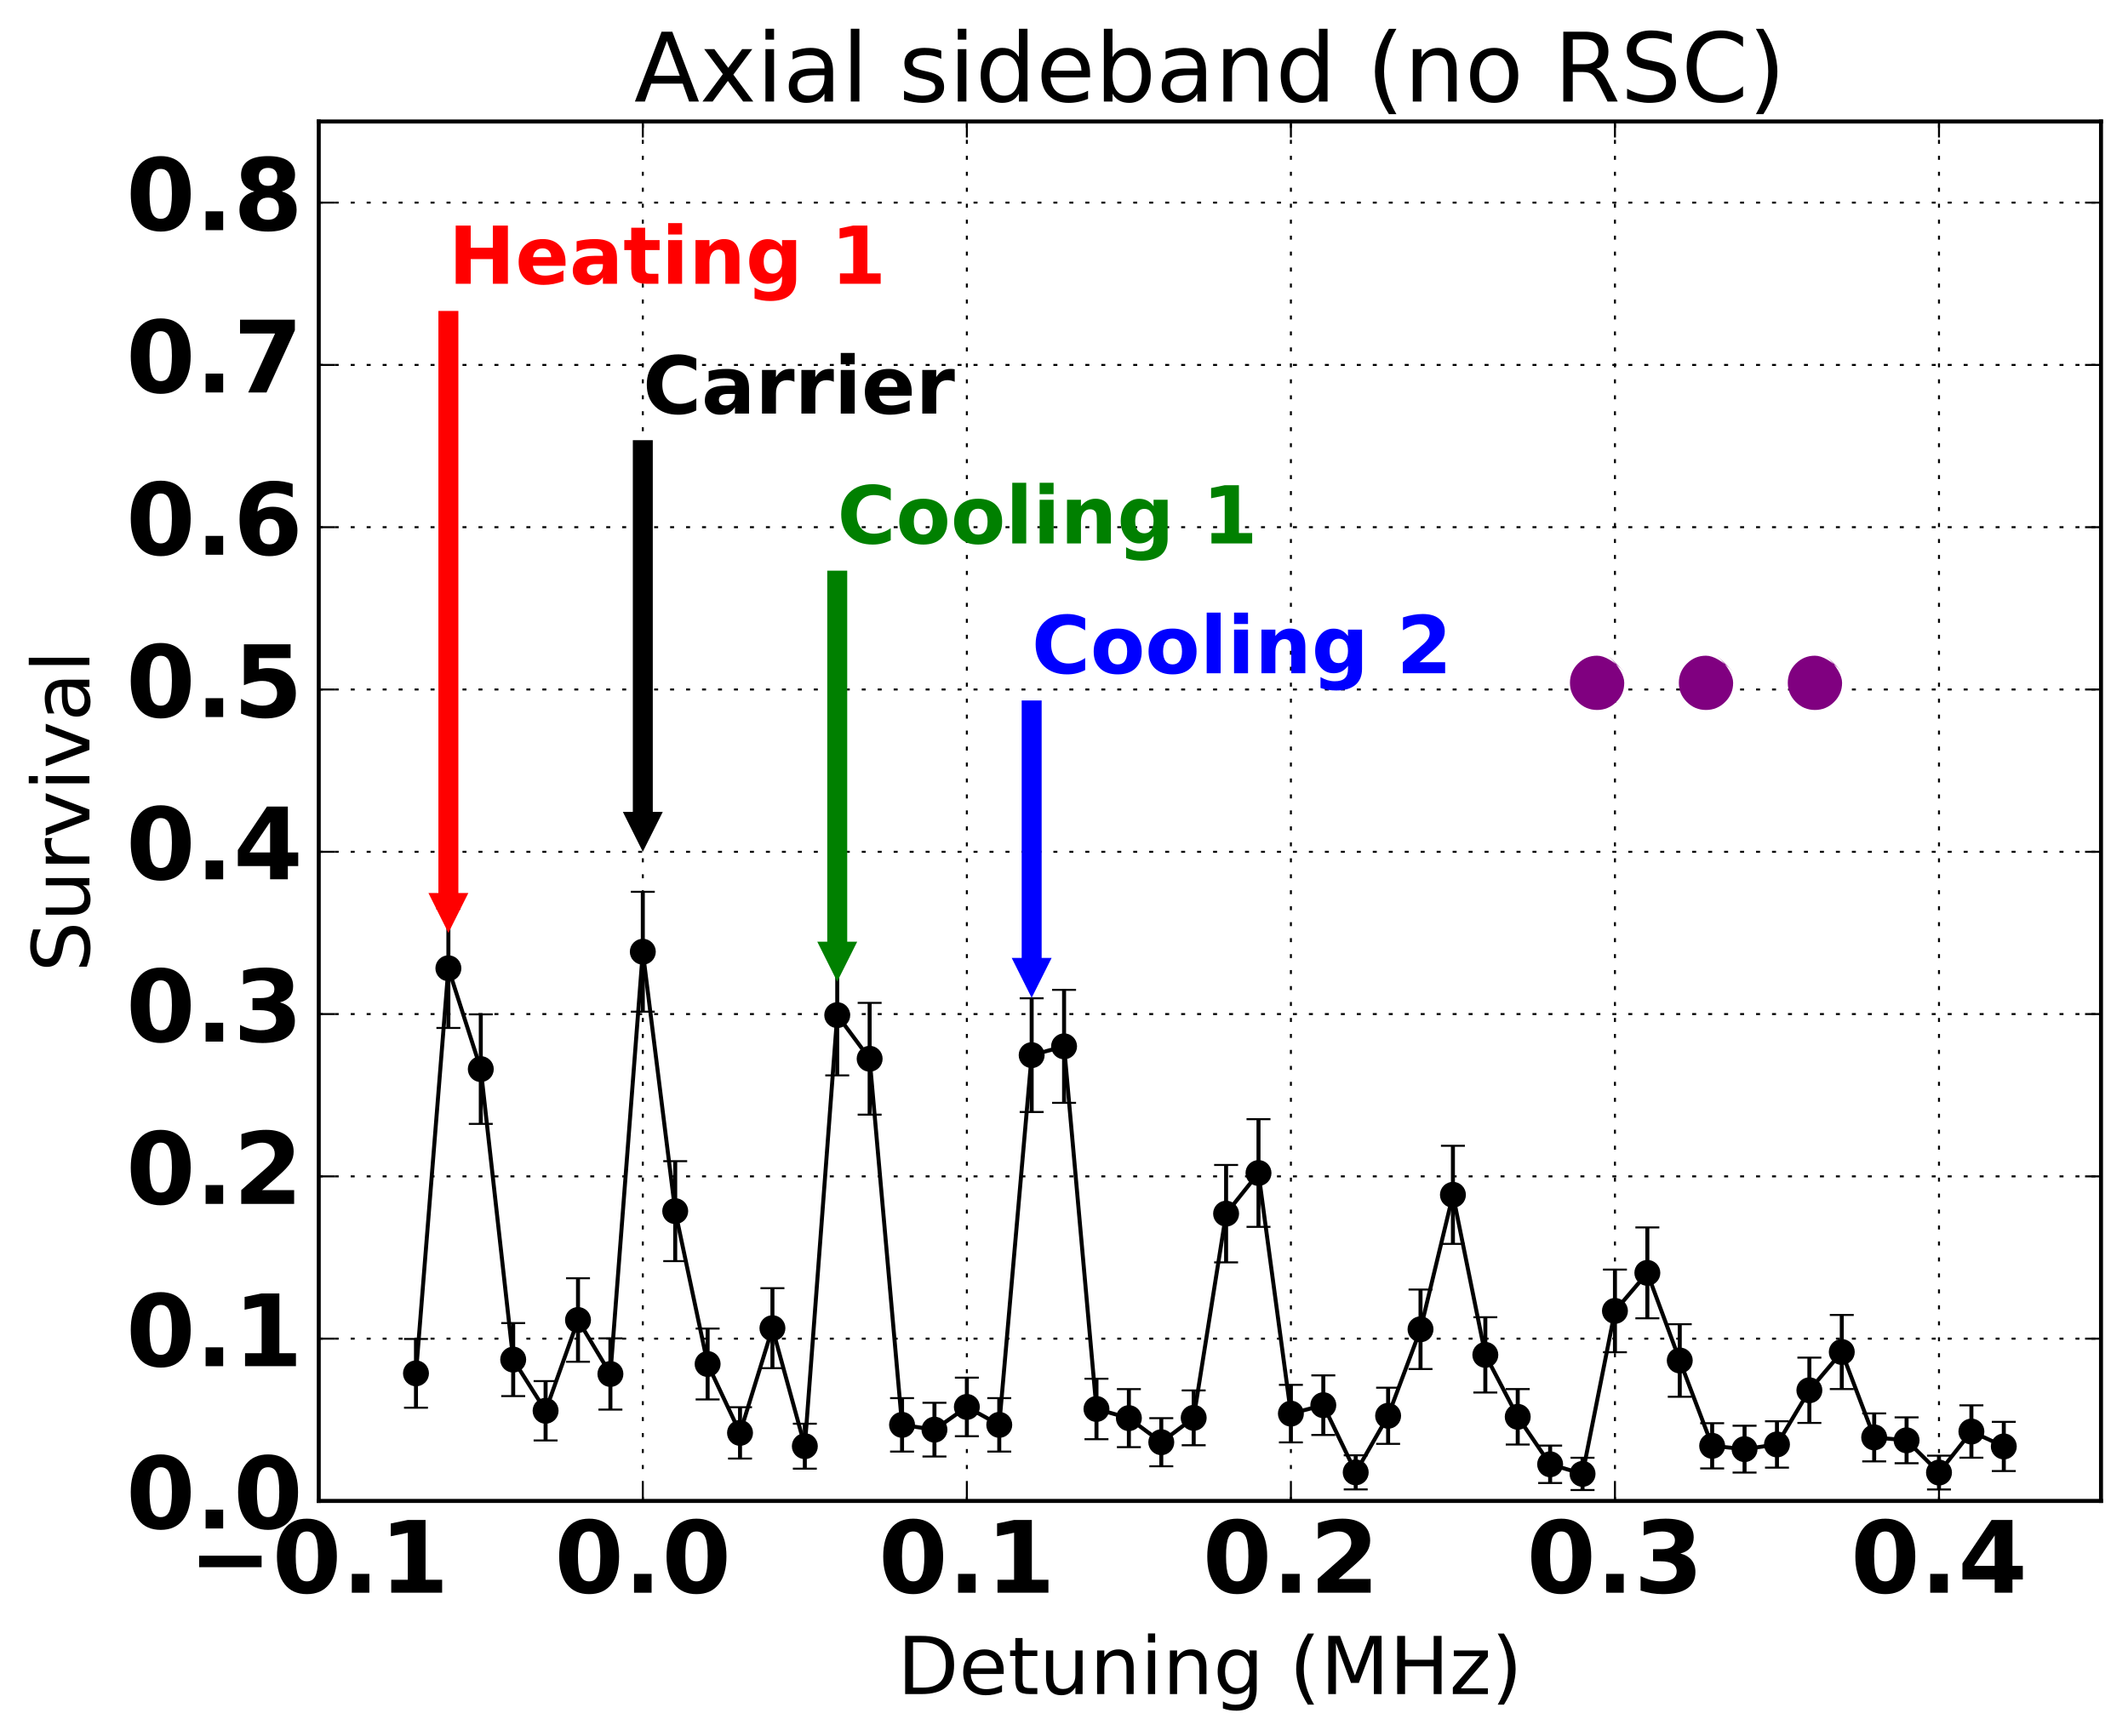 <?xml version="1.0" encoding="utf-8" standalone="no"?>
<!DOCTYPE svg PUBLIC "-//W3C//DTD SVG 1.1//EN"
  "http://www.w3.org/Graphics/SVG/1.1/DTD/svg11.dtd">
<!-- Created with matplotlib (http://matplotlib.org/) -->
<svg height="435pt" version="1.1" viewBox="0 0 533 435" width="533pt" xmlns="http://www.w3.org/2000/svg" xmlns:xlink="http://www.w3.org/1999/xlink">
 <defs>
  <style type="text/css">
*{stroke-linecap:butt;stroke-linejoin:round;stroke-miterlimit:100000;}
  </style>
 </defs>
 <g id="figure_1">
  <g id="patch_1">
   <path d="M 0 435.788 
L 533.441 435.788 
L 533.441 0 
L 0 0 
z
" style="fill:none;"/>
  </g>
  <g id="axes_1">
   <g id="patch_2">
    <path d="M 79.841 376.036 
L 526.241 376.036 
L 526.241 30.436 
L 79.841 30.436 
z
" style="fill:none;"/>
   </g>
   <g id="LineCollection_1">
    <path clip-path="url(#p3b413500c9)" d="M 104.19 352.682 
L 104.19 335.461 
" style="fill:none;stroke:#000000;"/>
    <path clip-path="url(#p3b413500c9)" d="M 112.307 257.533 
L 112.307 227.638 
" style="fill:none;stroke:#000000;"/>
    <path clip-path="url(#p3b413500c9)" d="M 120.423 281.579 
L 120.423 254.122 
" style="fill:none;stroke:#000000;"/>
    <path clip-path="url(#p3b413500c9)" d="M 128.54 349.768 
L 128.54 331.479 
" style="fill:none;stroke:#000000;"/>
    <path clip-path="url(#p3b413500c9)" d="M 136.656 360.884 
L 136.656 346.012 
" style="fill:none;stroke:#000000;"/>
    <path clip-path="url(#p3b413500c9)" d="M 144.772 341.171 
L 144.772 320.243 
" style="fill:none;stroke:#000000;"/>
    <path clip-path="url(#p3b413500c9)" d="M 152.889 353.157 
L 152.889 335.299 
" style="fill:none;stroke:#000000;"/>
    <path clip-path="url(#p3b413500c9)" d="M 161.005 253.458 
L 161.005 223.423 
" style="fill:none;stroke:#000000;"/>
    <path clip-path="url(#p3b413500c9)" d="M 169.121 315.951 
L 169.121 290.912 
" style="fill:none;stroke:#000000;"/>
    <path clip-path="url(#p3b413500c9)" d="M 177.238 350.602 
L 177.238 332.859 
" style="fill:none;stroke:#000000;"/>
    <path clip-path="url(#p3b413500c9)" d="M 185.354 365.42 
L 185.354 352.552 
" style="fill:none;stroke:#000000;"/>
    <path clip-path="url(#p3b413500c9)" d="M 193.47 342.773 
L 193.47 322.735 
" style="fill:none;stroke:#000000;"/>
    <path clip-path="url(#p3b413500c9)" d="M 201.587 367.948 
L 201.587 356.686 
" style="fill:none;stroke:#000000;"/>
    <path clip-path="url(#p3b413500c9)" d="M 209.703 269.421 
L 209.703 239.234 
" style="fill:none;stroke:#000000;"/>
    <path clip-path="url(#p3b413500c9)" d="M 217.82 279.256 
L 217.82 251.262 
" style="fill:none;stroke:#000000;"/>
    <path clip-path="url(#p3b413500c9)" d="M 225.936 363.673 
L 225.936 350.282 
" style="fill:none;stroke:#000000;"/>
    <path clip-path="url(#p3b413500c9)" d="M 234.052 364.911 
L 234.052 351.447 
" style="fill:none;stroke:#000000;"/>
    <path clip-path="url(#p3b413500c9)" d="M 242.169 359.819 
L 242.169 345.149 
" style="fill:none;stroke:#000000;"/>
    <path clip-path="url(#p3b413500c9)" d="M 250.285 363.673 
L 250.285 350.282 
" style="fill:none;stroke:#000000;"/>
    <path clip-path="url(#p3b413500c9)" d="M 258.401 278.597 
L 258.401 250.103 
" style="fill:none;stroke:#000000;"/>
    <path clip-path="url(#p3b413500c9)" d="M 266.518 276.303 
L 266.518 247.982 
" style="fill:none;stroke:#000000;"/>
    <path clip-path="url(#p3b413500c9)" d="M 274.634 360.576 
L 274.634 345.416 
" style="fill:none;stroke:#000000;"/>
    <path clip-path="url(#p3b413500c9)" d="M 282.75 362.565 
L 282.75 348.019 
" style="fill:none;stroke:#000000;"/>
    <path clip-path="url(#p3b413500c9)" d="M 290.867 367.356 
L 290.867 355.293 
" style="fill:none;stroke:#000000;"/>
    <path clip-path="url(#p3b413500c9)" d="M 298.983 362.085 
L 298.983 348.349 
" style="fill:none;stroke:#000000;"/>
    <path clip-path="url(#p3b413500c9)" d="M 307.1 316.266 
L 307.1 291.859 
" style="fill:none;stroke:#000000;"/>
    <path clip-path="url(#p3b413500c9)" d="M 315.216 307.369 
L 315.216 280.397 
" style="fill:none;stroke:#000000;"/>
    <path clip-path="url(#p3b413500c9)" d="M 323.332 361.369 
L 323.332 346.956 
" style="fill:none;stroke:#000000;"/>
    <path clip-path="url(#p3b413500c9)" d="M 331.449 359.513 
L 331.449 344.577 
" style="fill:none;stroke:#000000;"/>
    <path clip-path="url(#p3b413500c9)" d="M 339.565 373.146 
L 339.565 364.61 
" style="fill:none;stroke:#000000;"/>
    <path clip-path="url(#p3b413500c9)" d="M 347.681 361.736 
L 347.681 347.67 
" style="fill:none;stroke:#000000;"/>
    <path clip-path="url(#p3b413500c9)" d="M 355.798 342.99 
L 355.798 323.073 
" style="fill:none;stroke:#000000;"/>
    <path clip-path="url(#p3b413500c9)" d="M 363.914 311.629 
L 363.914 287.059 
" style="fill:none;stroke:#000000;"/>
    <path clip-path="url(#p3b413500c9)" d="M 372.03 348.878 
L 372.03 330.008 
" style="fill:none;stroke:#000000;"/>
    <path clip-path="url(#p3b413500c9)" d="M 380.147 361.913 
L 380.147 348.014 
" style="fill:none;stroke:#000000;"/>
    <path clip-path="url(#p3b413500c9)" d="M 388.263 371.541 
L 388.263 362.169 
" style="fill:none;stroke:#000000;"/>
    <path clip-path="url(#p3b413500c9)" d="M 396.38 373.301 
L 396.38 365.218 
" style="fill:none;stroke:#000000;"/>
    <path clip-path="url(#p3b413500c9)" d="M 404.496 338.783 
L 404.496 318.076 
" style="fill:none;stroke:#000000;"/>
    <path clip-path="url(#p3b413500c9)" d="M 412.612 330.285 
L 412.612 307.518 
" style="fill:none;stroke:#000000;"/>
    <path clip-path="url(#p3b413500c9)" d="M 420.729 349.939 
L 420.729 331.762 
" style="fill:none;stroke:#000000;"/>
    <path clip-path="url(#p3b413500c9)" d="M 428.845 367.897 
L 428.845 356.567 
" style="fill:none;stroke:#000000;"/>
    <path clip-path="url(#p3b413500c9)" d="M 436.961 368.924 
L 436.961 357.196 
" style="fill:none;stroke:#000000;"/>
    <path clip-path="url(#p3b413500c9)" d="M 445.078 367.689 
L 445.078 356.077 
" style="fill:none;stroke:#000000;"/>
    <path clip-path="url(#p3b413500c9)" d="M 453.194 356.493 
L 453.194 340.136 
" style="fill:none;stroke:#000000;"/>
    <path clip-path="url(#p3b413500c9)" d="M 461.31 348.002 
L 461.31 329.444 
" style="fill:none;stroke:#000000;"/>
    <path clip-path="url(#p3b413500c9)" d="M 469.427 366.131 
L 469.427 354.1 
" style="fill:none;stroke:#000000;"/>
    <path clip-path="url(#p3b413500c9)" d="M 477.543 366.591 
L 477.543 355.104 
" style="fill:none;stroke:#000000;"/>
    <path clip-path="url(#p3b413500c9)" d="M 485.66 373.166 
L 485.66 364.69 
" style="fill:none;stroke:#000000;"/>
    <path clip-path="url(#p3b413500c9)" d="M 493.776 365.208 
L 493.776 352.091 
" style="fill:none;stroke:#000000;"/>
    <path clip-path="url(#p3b413500c9)" d="M 501.892 368.548 
L 501.892 356.216 
" style="fill:none;stroke:#000000;"/>
   </g>
   <g id="line2d_1">
    <defs>
     <path d="M 3 0 
L -3 -0 
" id="m013ba77f19" style="stroke:#000000;stroke-width:0.5;"/>
    </defs>
    <g clip-path="url(#p3b413500c9)">
     <use style="stroke:#000000;stroke-width:0.5;" x="104.19" xlink:href="#m013ba77f19" y="352.682"/>
     <use style="stroke:#000000;stroke-width:0.5;" x="112.307" xlink:href="#m013ba77f19" y="257.533"/>
     <use style="stroke:#000000;stroke-width:0.5;" x="120.423" xlink:href="#m013ba77f19" y="281.579"/>
     <use style="stroke:#000000;stroke-width:0.5;" x="128.54" xlink:href="#m013ba77f19" y="349.768"/>
     <use style="stroke:#000000;stroke-width:0.5;" x="136.656" xlink:href="#m013ba77f19" y="360.884"/>
     <use style="stroke:#000000;stroke-width:0.5;" x="144.772" xlink:href="#m013ba77f19" y="341.171"/>
     <use style="stroke:#000000;stroke-width:0.5;" x="152.889" xlink:href="#m013ba77f19" y="353.157"/>
     <use style="stroke:#000000;stroke-width:0.5;" x="161.005" xlink:href="#m013ba77f19" y="253.458"/>
     <use style="stroke:#000000;stroke-width:0.5;" x="169.121" xlink:href="#m013ba77f19" y="315.951"/>
     <use style="stroke:#000000;stroke-width:0.5;" x="177.238" xlink:href="#m013ba77f19" y="350.602"/>
     <use style="stroke:#000000;stroke-width:0.5;" x="185.354" xlink:href="#m013ba77f19" y="365.42"/>
     <use style="stroke:#000000;stroke-width:0.5;" x="193.47" xlink:href="#m013ba77f19" y="342.773"/>
     <use style="stroke:#000000;stroke-width:0.5;" x="201.587" xlink:href="#m013ba77f19" y="367.948"/>
     <use style="stroke:#000000;stroke-width:0.5;" x="209.703" xlink:href="#m013ba77f19" y="269.421"/>
     <use style="stroke:#000000;stroke-width:0.5;" x="217.82" xlink:href="#m013ba77f19" y="279.256"/>
     <use style="stroke:#000000;stroke-width:0.5;" x="225.936" xlink:href="#m013ba77f19" y="363.673"/>
     <use style="stroke:#000000;stroke-width:0.5;" x="234.052" xlink:href="#m013ba77f19" y="364.911"/>
     <use style="stroke:#000000;stroke-width:0.5;" x="242.169" xlink:href="#m013ba77f19" y="359.819"/>
     <use style="stroke:#000000;stroke-width:0.5;" x="250.285" xlink:href="#m013ba77f19" y="363.673"/>
     <use style="stroke:#000000;stroke-width:0.5;" x="258.401" xlink:href="#m013ba77f19" y="278.597"/>
     <use style="stroke:#000000;stroke-width:0.5;" x="266.518" xlink:href="#m013ba77f19" y="276.303"/>
     <use style="stroke:#000000;stroke-width:0.5;" x="274.634" xlink:href="#m013ba77f19" y="360.576"/>
     <use style="stroke:#000000;stroke-width:0.5;" x="282.75" xlink:href="#m013ba77f19" y="362.565"/>
     <use style="stroke:#000000;stroke-width:0.5;" x="290.867" xlink:href="#m013ba77f19" y="367.356"/>
     <use style="stroke:#000000;stroke-width:0.5;" x="298.983" xlink:href="#m013ba77f19" y="362.085"/>
     <use style="stroke:#000000;stroke-width:0.5;" x="307.1" xlink:href="#m013ba77f19" y="316.266"/>
     <use style="stroke:#000000;stroke-width:0.5;" x="315.216" xlink:href="#m013ba77f19" y="307.369"/>
     <use style="stroke:#000000;stroke-width:0.5;" x="323.332" xlink:href="#m013ba77f19" y="361.369"/>
     <use style="stroke:#000000;stroke-width:0.5;" x="331.449" xlink:href="#m013ba77f19" y="359.513"/>
     <use style="stroke:#000000;stroke-width:0.5;" x="339.565" xlink:href="#m013ba77f19" y="373.146"/>
     <use style="stroke:#000000;stroke-width:0.5;" x="347.681" xlink:href="#m013ba77f19" y="361.736"/>
     <use style="stroke:#000000;stroke-width:0.5;" x="355.798" xlink:href="#m013ba77f19" y="342.99"/>
     <use style="stroke:#000000;stroke-width:0.5;" x="363.914" xlink:href="#m013ba77f19" y="311.629"/>
     <use style="stroke:#000000;stroke-width:0.5;" x="372.03" xlink:href="#m013ba77f19" y="348.878"/>
     <use style="stroke:#000000;stroke-width:0.5;" x="380.147" xlink:href="#m013ba77f19" y="361.913"/>
     <use style="stroke:#000000;stroke-width:0.5;" x="388.263" xlink:href="#m013ba77f19" y="371.541"/>
     <use style="stroke:#000000;stroke-width:0.5;" x="396.38" xlink:href="#m013ba77f19" y="373.301"/>
     <use style="stroke:#000000;stroke-width:0.5;" x="404.496" xlink:href="#m013ba77f19" y="338.783"/>
     <use style="stroke:#000000;stroke-width:0.5;" x="412.612" xlink:href="#m013ba77f19" y="330.285"/>
     <use style="stroke:#000000;stroke-width:0.5;" x="420.729" xlink:href="#m013ba77f19" y="349.939"/>
     <use style="stroke:#000000;stroke-width:0.5;" x="428.845" xlink:href="#m013ba77f19" y="367.897"/>
     <use style="stroke:#000000;stroke-width:0.5;" x="436.961" xlink:href="#m013ba77f19" y="368.924"/>
     <use style="stroke:#000000;stroke-width:0.5;" x="445.078" xlink:href="#m013ba77f19" y="367.689"/>
     <use style="stroke:#000000;stroke-width:0.5;" x="453.194" xlink:href="#m013ba77f19" y="356.493"/>
     <use style="stroke:#000000;stroke-width:0.5;" x="461.31" xlink:href="#m013ba77f19" y="348.002"/>
     <use style="stroke:#000000;stroke-width:0.5;" x="469.427" xlink:href="#m013ba77f19" y="366.131"/>
     <use style="stroke:#000000;stroke-width:0.5;" x="477.543" xlink:href="#m013ba77f19" y="366.591"/>
     <use style="stroke:#000000;stroke-width:0.5;" x="485.66" xlink:href="#m013ba77f19" y="373.166"/>
     <use style="stroke:#000000;stroke-width:0.5;" x="493.776" xlink:href="#m013ba77f19" y="365.208"/>
     <use style="stroke:#000000;stroke-width:0.5;" x="501.892" xlink:href="#m013ba77f19" y="368.548"/>
    </g>
   </g>
   <g id="line2d_2">
    <g clip-path="url(#p3b413500c9)">
     <use style="stroke:#000000;stroke-width:0.5;" x="104.19" xlink:href="#m013ba77f19" y="335.461"/>
     <use style="stroke:#000000;stroke-width:0.5;" x="112.307" xlink:href="#m013ba77f19" y="227.638"/>
     <use style="stroke:#000000;stroke-width:0.5;" x="120.423" xlink:href="#m013ba77f19" y="254.122"/>
     <use style="stroke:#000000;stroke-width:0.5;" x="128.54" xlink:href="#m013ba77f19" y="331.479"/>
     <use style="stroke:#000000;stroke-width:0.5;" x="136.656" xlink:href="#m013ba77f19" y="346.012"/>
     <use style="stroke:#000000;stroke-width:0.5;" x="144.772" xlink:href="#m013ba77f19" y="320.243"/>
     <use style="stroke:#000000;stroke-width:0.5;" x="152.889" xlink:href="#m013ba77f19" y="335.299"/>
     <use style="stroke:#000000;stroke-width:0.5;" x="161.005" xlink:href="#m013ba77f19" y="223.423"/>
     <use style="stroke:#000000;stroke-width:0.5;" x="169.121" xlink:href="#m013ba77f19" y="290.912"/>
     <use style="stroke:#000000;stroke-width:0.5;" x="177.238" xlink:href="#m013ba77f19" y="332.859"/>
     <use style="stroke:#000000;stroke-width:0.5;" x="185.354" xlink:href="#m013ba77f19" y="352.552"/>
     <use style="stroke:#000000;stroke-width:0.5;" x="193.47" xlink:href="#m013ba77f19" y="322.735"/>
     <use style="stroke:#000000;stroke-width:0.5;" x="201.587" xlink:href="#m013ba77f19" y="356.686"/>
     <use style="stroke:#000000;stroke-width:0.5;" x="209.703" xlink:href="#m013ba77f19" y="239.234"/>
     <use style="stroke:#000000;stroke-width:0.5;" x="217.82" xlink:href="#m013ba77f19" y="251.262"/>
     <use style="stroke:#000000;stroke-width:0.5;" x="225.936" xlink:href="#m013ba77f19" y="350.282"/>
     <use style="stroke:#000000;stroke-width:0.5;" x="234.052" xlink:href="#m013ba77f19" y="351.447"/>
     <use style="stroke:#000000;stroke-width:0.5;" x="242.169" xlink:href="#m013ba77f19" y="345.149"/>
     <use style="stroke:#000000;stroke-width:0.5;" x="250.285" xlink:href="#m013ba77f19" y="350.282"/>
     <use style="stroke:#000000;stroke-width:0.5;" x="258.401" xlink:href="#m013ba77f19" y="250.103"/>
     <use style="stroke:#000000;stroke-width:0.5;" x="266.518" xlink:href="#m013ba77f19" y="247.982"/>
     <use style="stroke:#000000;stroke-width:0.5;" x="274.634" xlink:href="#m013ba77f19" y="345.416"/>
     <use style="stroke:#000000;stroke-width:0.5;" x="282.75" xlink:href="#m013ba77f19" y="348.019"/>
     <use style="stroke:#000000;stroke-width:0.5;" x="290.867" xlink:href="#m013ba77f19" y="355.293"/>
     <use style="stroke:#000000;stroke-width:0.5;" x="298.983" xlink:href="#m013ba77f19" y="348.349"/>
     <use style="stroke:#000000;stroke-width:0.5;" x="307.1" xlink:href="#m013ba77f19" y="291.859"/>
     <use style="stroke:#000000;stroke-width:0.5;" x="315.216" xlink:href="#m013ba77f19" y="280.397"/>
     <use style="stroke:#000000;stroke-width:0.5;" x="323.332" xlink:href="#m013ba77f19" y="346.956"/>
     <use style="stroke:#000000;stroke-width:0.5;" x="331.449" xlink:href="#m013ba77f19" y="344.577"/>
     <use style="stroke:#000000;stroke-width:0.5;" x="339.565" xlink:href="#m013ba77f19" y="364.61"/>
     <use style="stroke:#000000;stroke-width:0.5;" x="347.681" xlink:href="#m013ba77f19" y="347.67"/>
     <use style="stroke:#000000;stroke-width:0.5;" x="355.798" xlink:href="#m013ba77f19" y="323.073"/>
     <use style="stroke:#000000;stroke-width:0.5;" x="363.914" xlink:href="#m013ba77f19" y="287.059"/>
     <use style="stroke:#000000;stroke-width:0.5;" x="372.03" xlink:href="#m013ba77f19" y="330.008"/>
     <use style="stroke:#000000;stroke-width:0.5;" x="380.147" xlink:href="#m013ba77f19" y="348.014"/>
     <use style="stroke:#000000;stroke-width:0.5;" x="388.263" xlink:href="#m013ba77f19" y="362.169"/>
     <use style="stroke:#000000;stroke-width:0.5;" x="396.38" xlink:href="#m013ba77f19" y="365.218"/>
     <use style="stroke:#000000;stroke-width:0.5;" x="404.496" xlink:href="#m013ba77f19" y="318.076"/>
     <use style="stroke:#000000;stroke-width:0.5;" x="412.612" xlink:href="#m013ba77f19" y="307.518"/>
     <use style="stroke:#000000;stroke-width:0.5;" x="420.729" xlink:href="#m013ba77f19" y="331.762"/>
     <use style="stroke:#000000;stroke-width:0.5;" x="428.845" xlink:href="#m013ba77f19" y="356.567"/>
     <use style="stroke:#000000;stroke-width:0.5;" x="436.961" xlink:href="#m013ba77f19" y="357.196"/>
     <use style="stroke:#000000;stroke-width:0.5;" x="445.078" xlink:href="#m013ba77f19" y="356.077"/>
     <use style="stroke:#000000;stroke-width:0.5;" x="453.194" xlink:href="#m013ba77f19" y="340.136"/>
     <use style="stroke:#000000;stroke-width:0.5;" x="461.31" xlink:href="#m013ba77f19" y="329.444"/>
     <use style="stroke:#000000;stroke-width:0.5;" x="469.427" xlink:href="#m013ba77f19" y="354.1"/>
     <use style="stroke:#000000;stroke-width:0.5;" x="477.543" xlink:href="#m013ba77f19" y="355.104"/>
     <use style="stroke:#000000;stroke-width:0.5;" x="485.66" xlink:href="#m013ba77f19" y="364.69"/>
     <use style="stroke:#000000;stroke-width:0.5;" x="493.776" xlink:href="#m013ba77f19" y="352.091"/>
     <use style="stroke:#000000;stroke-width:0.5;" x="501.892" xlink:href="#m013ba77f19" y="356.216"/>
    </g>
   </g>
   <g id="line2d_3">
    <path clip-path="url(#p3b413500c9)" d="M 104.19 344.072 
L 112.307 242.586 
L 120.423 267.85 
L 128.54 340.624 
L 136.656 353.448 
L 144.772 330.707 
L 152.889 344.228 
L 161.005 238.441 
L 169.121 303.431 
L 177.238 341.73 
L 185.354 358.986 
L 193.47 332.754 
L 201.587 362.317 
L 209.703 254.327 
L 217.82 265.259 
L 225.936 356.977 
L 234.052 358.179 
L 242.169 352.484 
L 250.285 356.977 
L 258.401 264.35 
L 266.518 262.143 
L 274.634 352.996 
L 282.75 355.292 
L 290.867 361.324 
L 298.983 355.217 
L 307.1 304.063 
L 315.216 293.883 
L 323.332 354.163 
L 331.449 352.045 
L 339.565 368.878 
L 347.681 354.703 
L 355.798 333.032 
L 363.914 299.344 
L 372.03 339.443 
L 380.147 354.963 
L 388.263 366.855 
L 396.38 369.26 
L 404.496 328.429 
L 412.612 318.901 
L 420.729 340.851 
L 428.845 362.232 
L 436.961 363.06 
L 445.078 361.883 
L 453.194 348.314 
L 461.31 338.723 
L 469.427 360.116 
L 477.543 360.848 
L 485.66 368.928 
L 493.776 358.649 
L 501.892 362.382 
" style="fill:none;stroke:#000000;stroke-linecap:square;"/>
    <defs>
     <path d="M 0 3 
C 0.796 3 1.559 2.684 2.121 2.121 
C 2.684 1.559 3 0.796 3 0 
C 3 -0.796 2.684 -1.559 2.121 -2.121 
C 1.559 -2.684 0.796 -3 0 -3 
C -0.796 -3 -1.559 -2.684 -2.121 -2.121 
C -2.684 -1.559 -3 -0.796 -3 0 
C -3 0.796 -2.684 1.559 -2.121 2.121 
C -1.559 2.684 -0.796 3 0 3 
z
" id="m122069e4c8" style="stroke:#000000;stroke-width:0.5;"/>
    </defs>
    <g clip-path="url(#p3b413500c9)">
     <use style="stroke:#000000;stroke-width:0.5;" x="104.19" xlink:href="#m122069e4c8" y="344.072"/>
     <use style="stroke:#000000;stroke-width:0.5;" x="112.307" xlink:href="#m122069e4c8" y="242.586"/>
     <use style="stroke:#000000;stroke-width:0.5;" x="120.423" xlink:href="#m122069e4c8" y="267.85"/>
     <use style="stroke:#000000;stroke-width:0.5;" x="128.54" xlink:href="#m122069e4c8" y="340.624"/>
     <use style="stroke:#000000;stroke-width:0.5;" x="136.656" xlink:href="#m122069e4c8" y="353.448"/>
     <use style="stroke:#000000;stroke-width:0.5;" x="144.772" xlink:href="#m122069e4c8" y="330.707"/>
     <use style="stroke:#000000;stroke-width:0.5;" x="152.889" xlink:href="#m122069e4c8" y="344.228"/>
     <use style="stroke:#000000;stroke-width:0.5;" x="161.005" xlink:href="#m122069e4c8" y="238.441"/>
     <use style="stroke:#000000;stroke-width:0.5;" x="169.121" xlink:href="#m122069e4c8" y="303.431"/>
     <use style="stroke:#000000;stroke-width:0.5;" x="177.238" xlink:href="#m122069e4c8" y="341.73"/>
     <use style="stroke:#000000;stroke-width:0.5;" x="185.354" xlink:href="#m122069e4c8" y="358.986"/>
     <use style="stroke:#000000;stroke-width:0.5;" x="193.47" xlink:href="#m122069e4c8" y="332.754"/>
     <use style="stroke:#000000;stroke-width:0.5;" x="201.587" xlink:href="#m122069e4c8" y="362.317"/>
     <use style="stroke:#000000;stroke-width:0.5;" x="209.703" xlink:href="#m122069e4c8" y="254.327"/>
     <use style="stroke:#000000;stroke-width:0.5;" x="217.82" xlink:href="#m122069e4c8" y="265.259"/>
     <use style="stroke:#000000;stroke-width:0.5;" x="225.936" xlink:href="#m122069e4c8" y="356.977"/>
     <use style="stroke:#000000;stroke-width:0.5;" x="234.052" xlink:href="#m122069e4c8" y="358.179"/>
     <use style="stroke:#000000;stroke-width:0.5;" x="242.169" xlink:href="#m122069e4c8" y="352.484"/>
     <use style="stroke:#000000;stroke-width:0.5;" x="250.285" xlink:href="#m122069e4c8" y="356.977"/>
     <use style="stroke:#000000;stroke-width:0.5;" x="258.401" xlink:href="#m122069e4c8" y="264.35"/>
     <use style="stroke:#000000;stroke-width:0.5;" x="266.518" xlink:href="#m122069e4c8" y="262.143"/>
     <use style="stroke:#000000;stroke-width:0.5;" x="274.634" xlink:href="#m122069e4c8" y="352.996"/>
     <use style="stroke:#000000;stroke-width:0.5;" x="282.75" xlink:href="#m122069e4c8" y="355.292"/>
     <use style="stroke:#000000;stroke-width:0.5;" x="290.867" xlink:href="#m122069e4c8" y="361.324"/>
     <use style="stroke:#000000;stroke-width:0.5;" x="298.983" xlink:href="#m122069e4c8" y="355.217"/>
     <use style="stroke:#000000;stroke-width:0.5;" x="307.1" xlink:href="#m122069e4c8" y="304.063"/>
     <use style="stroke:#000000;stroke-width:0.5;" x="315.216" xlink:href="#m122069e4c8" y="293.883"/>
     <use style="stroke:#000000;stroke-width:0.5;" x="323.332" xlink:href="#m122069e4c8" y="354.163"/>
     <use style="stroke:#000000;stroke-width:0.5;" x="331.449" xlink:href="#m122069e4c8" y="352.045"/>
     <use style="stroke:#000000;stroke-width:0.5;" x="339.565" xlink:href="#m122069e4c8" y="368.878"/>
     <use style="stroke:#000000;stroke-width:0.5;" x="347.681" xlink:href="#m122069e4c8" y="354.703"/>
     <use style="stroke:#000000;stroke-width:0.5;" x="355.798" xlink:href="#m122069e4c8" y="333.032"/>
     <use style="stroke:#000000;stroke-width:0.5;" x="363.914" xlink:href="#m122069e4c8" y="299.344"/>
     <use style="stroke:#000000;stroke-width:0.5;" x="372.03" xlink:href="#m122069e4c8" y="339.443"/>
     <use style="stroke:#000000;stroke-width:0.5;" x="380.147" xlink:href="#m122069e4c8" y="354.963"/>
     <use style="stroke:#000000;stroke-width:0.5;" x="388.263" xlink:href="#m122069e4c8" y="366.855"/>
     <use style="stroke:#000000;stroke-width:0.5;" x="396.38" xlink:href="#m122069e4c8" y="369.26"/>
     <use style="stroke:#000000;stroke-width:0.5;" x="404.496" xlink:href="#m122069e4c8" y="328.429"/>
     <use style="stroke:#000000;stroke-width:0.5;" x="412.612" xlink:href="#m122069e4c8" y="318.901"/>
     <use style="stroke:#000000;stroke-width:0.5;" x="420.729" xlink:href="#m122069e4c8" y="340.851"/>
     <use style="stroke:#000000;stroke-width:0.5;" x="428.845" xlink:href="#m122069e4c8" y="362.232"/>
     <use style="stroke:#000000;stroke-width:0.5;" x="436.961" xlink:href="#m122069e4c8" y="363.06"/>
     <use style="stroke:#000000;stroke-width:0.5;" x="445.078" xlink:href="#m122069e4c8" y="361.883"/>
     <use style="stroke:#000000;stroke-width:0.5;" x="453.194" xlink:href="#m122069e4c8" y="348.314"/>
     <use style="stroke:#000000;stroke-width:0.5;" x="461.31" xlink:href="#m122069e4c8" y="338.723"/>
     <use style="stroke:#000000;stroke-width:0.5;" x="469.427" xlink:href="#m122069e4c8" y="360.116"/>
     <use style="stroke:#000000;stroke-width:0.5;" x="477.543" xlink:href="#m122069e4c8" y="360.848"/>
     <use style="stroke:#000000;stroke-width:0.5;" x="485.66" xlink:href="#m122069e4c8" y="368.928"/>
     <use style="stroke:#000000;stroke-width:0.5;" x="493.776" xlink:href="#m122069e4c8" y="358.649"/>
     <use style="stroke:#000000;stroke-width:0.5;" x="501.892" xlink:href="#m122069e4c8" y="362.382"/>
    </g>
   </g>
   <g id="patch_3">
    <path d="M 79.841 376.036 
L 526.241 376.036 
" style="fill:none;stroke:#000000;stroke-linecap:square;stroke-linejoin:miter;"/>
   </g>
   <g id="patch_4">
    <path d="M 79.841 376.036 
L 79.841 30.436 
" style="fill:none;stroke:#000000;stroke-linecap:square;stroke-linejoin:miter;"/>
   </g>
   <g id="patch_5">
    <path d="M 79.841 30.436 
L 526.241 30.436 
" style="fill:none;stroke:#000000;stroke-linecap:square;stroke-linejoin:miter;"/>
   </g>
   <g id="patch_6">
    <path d="M 526.241 376.036 
L 526.241 30.436 
" style="fill:none;stroke:#000000;stroke-linecap:square;stroke-linejoin:miter;"/>
   </g>
   <g id="matplotlib.axis_1">
    <g id="xtick_1">
     <g id="line2d_4">
      <path clip-path="url(#p3b413500c9)" d="M 79.841 376.036 
L 79.841 30.436 
" style="fill:none;stroke:#000000;stroke-dasharray:1,3;stroke-dashoffset:0.0;stroke-width:0.5;"/>
     </g>
     <g id="line2d_5">
      <defs>
       <path d="M 0 0 
L 0 -4 
" id="mc2bd845371" style="stroke:#000000;stroke-width:0.5;"/>
      </defs>
      <g>
       <use style="stroke:#000000;stroke-width:0.5;" x="79.841" xlink:href="#mc2bd845371" y="376.036"/>
      </g>
     </g>
     <g id="line2d_6">
      <defs>
       <path d="M 0 0 
L 0 4 
" id="m84b4408dba" style="stroke:#000000;stroke-width:0.5;"/>
      </defs>
      <g>
       <use style="stroke:#000000;stroke-width:0.5;" x="79.841" xlink:href="#m84b4408dba" y="30.436"/>
      </g>
     </g>
     <g id="text_1">
      <!-- −0.1 -->
      <defs>
       <path d="M 46 36.531 
Q 46 50.203 43.438 55.781 
Q 40.875 61.375 34.812 61.375 
Q 28.766 61.375 26.172 55.781 
Q 23.578 50.203 23.578 36.531 
Q 23.578 22.703 26.172 17.031 
Q 28.766 11.375 34.812 11.375 
Q 40.828 11.375 43.406 17.031 
Q 46 22.703 46 36.531 
M 64.797 36.375 
Q 64.797 18.266 56.984 8.422 
Q 49.172 -1.422 34.812 -1.422 
Q 20.406 -1.422 12.594 8.422 
Q 4.781 18.266 4.781 36.375 
Q 4.781 54.547 12.594 64.375 
Q 20.406 74.219 34.812 74.219 
Q 49.172 74.219 56.984 64.375 
Q 64.797 54.547 64.797 36.375 
" id="BitstreamVeraSans-Bold-30"/>
       <path d="M 11.719 12.984 
L 28.328 12.984 
L 28.328 60.109 
L 11.281 56.594 
L 11.281 69.391 
L 28.219 72.906 
L 46.094 72.906 
L 46.094 12.984 
L 62.703 12.984 
L 62.703 0 
L 11.719 0 
z
" id="BitstreamVeraSans-Bold-31"/>
       <path d="M 10.203 18.891 
L 27.781 18.891 
L 27.781 0 
L 10.203 0 
z
" id="BitstreamVeraSans-Bold-2e"/>
       <path d="M 10.594 37.109 
L 73.188 37.109 
L 73.188 25.594 
L 10.594 25.594 
z
" id="BitstreamVeraSans-Bold-2212"/>
      </defs>
      <g transform="translate(47.224 399.032)scale(0.25 -0.25)">
       <use xlink:href="#BitstreamVeraSans-Bold-2212"/>
       <use x="83.789" xlink:href="#BitstreamVeraSans-Bold-30"/>
       <use x="153.369" xlink:href="#BitstreamVeraSans-Bold-2e"/>
       <use x="191.357" xlink:href="#BitstreamVeraSans-Bold-31"/>
      </g>
     </g>
    </g>
    <g id="xtick_2">
     <g id="line2d_7">
      <path clip-path="url(#p3b413500c9)" d="M 161.005 376.036 
L 161.005 30.436 
" style="fill:none;stroke:#000000;stroke-dasharray:1,3;stroke-dashoffset:0.0;stroke-width:0.5;"/>
     </g>
     <g id="line2d_8">
      <g>
       <use style="stroke:#000000;stroke-width:0.5;" x="161.005" xlink:href="#mc2bd845371" y="376.036"/>
      </g>
     </g>
     <g id="line2d_9">
      <g>
       <use style="stroke:#000000;stroke-width:0.5;" x="161.005" xlink:href="#m84b4408dba" y="30.436"/>
      </g>
     </g>
     <g id="text_2">
      <!-- 0.0 -->
      <g transform="translate(138.862 399.032)scale(0.25 -0.25)">
       <use xlink:href="#BitstreamVeraSans-Bold-30"/>
       <use x="69.58" xlink:href="#BitstreamVeraSans-Bold-2e"/>
       <use x="107.568" xlink:href="#BitstreamVeraSans-Bold-30"/>
      </g>
     </g>
    </g>
    <g id="xtick_3">
     <g id="line2d_10">
      <path clip-path="url(#p3b413500c9)" d="M 242.169 376.036 
L 242.169 30.436 
" style="fill:none;stroke:#000000;stroke-dasharray:1,3;stroke-dashoffset:0.0;stroke-width:0.5;"/>
     </g>
     <g id="line2d_11">
      <g>
       <use style="stroke:#000000;stroke-width:0.5;" x="242.169" xlink:href="#mc2bd845371" y="376.036"/>
      </g>
     </g>
     <g id="line2d_12">
      <g>
       <use style="stroke:#000000;stroke-width:0.5;" x="242.169" xlink:href="#m84b4408dba" y="30.436"/>
      </g>
     </g>
     <g id="text_3">
      <!-- 0.1 -->
      <g transform="translate(220.026 399.032)scale(0.25 -0.25)">
       <use xlink:href="#BitstreamVeraSans-Bold-30"/>
       <use x="69.58" xlink:href="#BitstreamVeraSans-Bold-2e"/>
       <use x="107.568" xlink:href="#BitstreamVeraSans-Bold-31"/>
      </g>
     </g>
    </g>
    <g id="xtick_4">
     <g id="line2d_13">
      <path clip-path="url(#p3b413500c9)" d="M 323.332 376.036 
L 323.332 30.436 
" style="fill:none;stroke:#000000;stroke-dasharray:1,3;stroke-dashoffset:0.0;stroke-width:0.5;"/>
     </g>
     <g id="line2d_14">
      <g>
       <use style="stroke:#000000;stroke-width:0.5;" x="323.332" xlink:href="#mc2bd845371" y="376.036"/>
      </g>
     </g>
     <g id="line2d_15">
      <g>
       <use style="stroke:#000000;stroke-width:0.5;" x="323.332" xlink:href="#m84b4408dba" y="30.436"/>
      </g>
     </g>
     <g id="text_4">
      <!-- 0.2 -->
      <defs>
       <path d="M 28.812 13.812 
L 60.891 13.812 
L 60.891 0 
L 7.906 0 
L 7.906 13.812 
L 34.516 37.312 
Q 38.094 40.531 39.797 43.609 
Q 41.5 46.688 41.5 50 
Q 41.5 55.125 38.062 58.25 
Q 34.625 61.375 28.906 61.375 
Q 24.516 61.375 19.281 59.5 
Q 14.062 57.625 8.109 53.906 
L 8.109 69.922 
Q 14.453 72.016 20.656 73.109 
Q 26.859 74.219 32.812 74.219 
Q 45.906 74.219 53.156 68.453 
Q 60.406 62.703 60.406 52.391 
Q 60.406 46.438 57.328 41.281 
Q 54.25 36.141 44.391 27.484 
z
" id="BitstreamVeraSans-Bold-32"/>
      </defs>
      <g transform="translate(301.19 399.032)scale(0.25 -0.25)">
       <use xlink:href="#BitstreamVeraSans-Bold-30"/>
       <use x="69.58" xlink:href="#BitstreamVeraSans-Bold-2e"/>
       <use x="107.568" xlink:href="#BitstreamVeraSans-Bold-32"/>
      </g>
     </g>
    </g>
    <g id="xtick_5">
     <g id="line2d_16">
      <path clip-path="url(#p3b413500c9)" d="M 404.496 376.036 
L 404.496 30.436 
" style="fill:none;stroke:#000000;stroke-dasharray:1,3;stroke-dashoffset:0.0;stroke-width:0.5;"/>
     </g>
     <g id="line2d_17">
      <g>
       <use style="stroke:#000000;stroke-width:0.5;" x="404.496" xlink:href="#mc2bd845371" y="376.036"/>
      </g>
     </g>
     <g id="line2d_18">
      <g>
       <use style="stroke:#000000;stroke-width:0.5;" x="404.496" xlink:href="#m84b4408dba" y="30.436"/>
      </g>
     </g>
     <g id="text_5">
      <!-- 0.3 -->
      <defs>
       <path d="M 46.578 39.312 
Q 53.953 37.406 57.781 32.688 
Q 61.625 27.984 61.625 20.703 
Q 61.625 9.859 53.312 4.219 
Q 45.016 -1.422 29.109 -1.422 
Q 23.484 -1.422 17.844 -0.516 
Q 12.203 0.391 6.688 2.203 
L 6.688 16.703 
Q 11.969 14.062 17.156 12.719 
Q 22.359 11.375 27.391 11.375 
Q 34.859 11.375 38.844 13.953 
Q 42.828 16.547 42.828 21.391 
Q 42.828 26.375 38.75 28.938 
Q 34.672 31.5 26.703 31.5 
L 19.188 31.5 
L 19.188 43.609 
L 27.094 43.609 
Q 34.188 43.609 37.641 45.828 
Q 41.109 48.047 41.109 52.594 
Q 41.109 56.781 37.734 59.078 
Q 34.375 61.375 28.219 61.375 
Q 23.688 61.375 19.047 60.344 
Q 14.406 59.328 9.812 57.328 
L 9.812 71.094 
Q 15.375 72.656 20.844 73.438 
Q 26.312 74.219 31.594 74.219 
Q 45.797 74.219 52.844 69.547 
Q 59.906 64.891 59.906 55.516 
Q 59.906 49.125 56.531 45.047 
Q 53.172 40.969 46.578 39.312 
" id="BitstreamVeraSans-Bold-33"/>
      </defs>
      <g transform="translate(382.353 399.032)scale(0.25 -0.25)">
       <use xlink:href="#BitstreamVeraSans-Bold-30"/>
       <use x="69.58" xlink:href="#BitstreamVeraSans-Bold-2e"/>
       <use x="107.568" xlink:href="#BitstreamVeraSans-Bold-33"/>
      </g>
     </g>
    </g>
    <g id="xtick_6">
     <g id="line2d_19">
      <path clip-path="url(#p3b413500c9)" d="M 485.66 376.036 
L 485.66 30.436 
" style="fill:none;stroke:#000000;stroke-dasharray:1,3;stroke-dashoffset:0.0;stroke-width:0.5;"/>
     </g>
     <g id="line2d_20">
      <g>
       <use style="stroke:#000000;stroke-width:0.5;" x="485.66" xlink:href="#mc2bd845371" y="376.036"/>
      </g>
     </g>
     <g id="line2d_21">
      <g>
       <use style="stroke:#000000;stroke-width:0.5;" x="485.66" xlink:href="#m84b4408dba" y="30.436"/>
      </g>
     </g>
     <g id="text_6">
      <!-- 0.4 -->
      <defs>
       <path d="M 36.812 57.422 
L 16.219 26.906 
L 36.812 26.906 
z
M 33.688 72.906 
L 54.594 72.906 
L 54.594 26.906 
L 64.984 26.906 
L 64.984 13.281 
L 54.594 13.281 
L 54.594 0 
L 36.812 0 
L 36.812 13.281 
L 4.5 13.281 
L 4.5 29.391 
z
" id="BitstreamVeraSans-Bold-34"/>
      </defs>
      <g transform="translate(463.517 399.032)scale(0.25 -0.25)">
       <use xlink:href="#BitstreamVeraSans-Bold-30"/>
       <use x="69.58" xlink:href="#BitstreamVeraSans-Bold-2e"/>
       <use x="107.568" xlink:href="#BitstreamVeraSans-Bold-34"/>
      </g>
     </g>
    </g>
    <g id="text_7">
     <!-- Detuning (MHz) -->
     <defs>
      <path id="BitstreamVeraSans-Roman-20"/>
      <path d="M 56.203 29.594 
L 56.203 25.203 
L 14.891 25.203 
Q 15.484 15.922 20.484 11.062 
Q 25.484 6.203 34.422 6.203 
Q 39.594 6.203 44.453 7.469 
Q 49.312 8.734 54.109 11.281 
L 54.109 2.781 
Q 49.266 0.734 44.188 -0.344 
Q 39.109 -1.422 33.891 -1.422 
Q 20.797 -1.422 13.156 6.188 
Q 5.516 13.812 5.516 26.812 
Q 5.516 40.234 12.766 48.109 
Q 20.016 56 32.328 56 
Q 43.359 56 49.781 48.891 
Q 56.203 41.797 56.203 29.594 
M 47.219 32.234 
Q 47.125 39.594 43.094 43.984 
Q 39.062 48.391 32.422 48.391 
Q 24.906 48.391 20.391 44.141 
Q 15.875 39.891 15.188 32.172 
z
" id="BitstreamVeraSans-Roman-65"/>
      <path d="M 54.891 33.016 
L 54.891 0 
L 45.906 0 
L 45.906 32.719 
Q 45.906 40.484 42.875 44.328 
Q 39.844 48.188 33.797 48.188 
Q 26.516 48.188 22.312 43.547 
Q 18.109 38.922 18.109 30.906 
L 18.109 0 
L 9.078 0 
L 9.078 54.688 
L 18.109 54.688 
L 18.109 46.188 
Q 21.344 51.125 25.703 53.562 
Q 30.078 56 35.797 56 
Q 45.219 56 50.047 50.172 
Q 54.891 44.344 54.891 33.016 
" id="BitstreamVeraSans-Roman-6e"/>
      <path d="M 31 75.875 
Q 24.469 64.656 21.281 53.656 
Q 18.109 42.672 18.109 31.391 
Q 18.109 20.125 21.312 9.062 
Q 24.516 -2 31 -13.188 
L 23.188 -13.188 
Q 15.875 -1.703 12.234 9.375 
Q 8.594 20.453 8.594 31.391 
Q 8.594 42.281 12.203 53.312 
Q 15.828 64.359 23.188 75.875 
z
" id="BitstreamVeraSans-Roman-28"/>
      <path d="M 45.406 27.984 
Q 45.406 37.75 41.375 43.109 
Q 37.359 48.484 30.078 48.484 
Q 22.859 48.484 18.828 43.109 
Q 14.797 37.75 14.797 27.984 
Q 14.797 18.266 18.828 12.891 
Q 22.859 7.516 30.078 7.516 
Q 37.359 7.516 41.375 12.891 
Q 45.406 18.266 45.406 27.984 
M 54.391 6.781 
Q 54.391 -7.172 48.188 -13.984 
Q 42 -20.797 29.203 -20.797 
Q 24.469 -20.797 20.266 -20.094 
Q 16.062 -19.391 12.109 -17.922 
L 12.109 -9.188 
Q 16.062 -11.328 19.922 -12.344 
Q 23.781 -13.375 27.781 -13.375 
Q 36.625 -13.375 41.016 -8.766 
Q 45.406 -4.156 45.406 5.172 
L 45.406 9.625 
Q 42.625 4.781 38.281 2.391 
Q 33.938 0 27.875 0 
Q 17.828 0 11.672 7.656 
Q 5.516 15.328 5.516 27.984 
Q 5.516 40.672 11.672 48.328 
Q 17.828 56 27.875 56 
Q 33.938 56 38.281 53.609 
Q 42.625 51.219 45.406 46.391 
L 45.406 54.688 
L 54.391 54.688 
z
" id="BitstreamVeraSans-Roman-67"/>
      <path d="M 9.812 72.906 
L 24.516 72.906 
L 43.109 23.297 
L 61.812 72.906 
L 76.516 72.906 
L 76.516 0 
L 66.891 0 
L 66.891 64.016 
L 48.094 14.016 
L 38.188 14.016 
L 19.391 64.016 
L 19.391 0 
L 9.812 0 
z
" id="BitstreamVeraSans-Roman-4d"/>
      <path d="M 9.812 72.906 
L 19.672 72.906 
L 19.672 43.016 
L 55.516 43.016 
L 55.516 72.906 
L 65.375 72.906 
L 65.375 0 
L 55.516 0 
L 55.516 34.719 
L 19.672 34.719 
L 19.672 0 
L 9.812 0 
z
" id="BitstreamVeraSans-Roman-48"/>
      <path d="M 9.422 54.688 
L 18.406 54.688 
L 18.406 0 
L 9.422 0 
z
M 9.422 75.984 
L 18.406 75.984 
L 18.406 64.594 
L 9.422 64.594 
z
" id="BitstreamVeraSans-Roman-69"/>
      <path d="M 18.312 70.219 
L 18.312 54.688 
L 36.812 54.688 
L 36.812 47.703 
L 18.312 47.703 
L 18.312 18.016 
Q 18.312 11.328 20.141 9.422 
Q 21.969 7.516 27.594 7.516 
L 36.812 7.516 
L 36.812 0 
L 27.594 0 
Q 17.188 0 13.234 3.875 
Q 9.281 7.766 9.281 18.016 
L 9.281 47.703 
L 2.688 47.703 
L 2.688 54.688 
L 9.281 54.688 
L 9.281 70.219 
z
" id="BitstreamVeraSans-Roman-74"/>
      <path d="M 8.5 21.578 
L 8.5 54.688 
L 17.484 54.688 
L 17.484 21.922 
Q 17.484 14.156 20.5 10.266 
Q 23.531 6.391 29.594 6.391 
Q 36.859 6.391 41.078 11.031 
Q 45.312 15.672 45.312 23.688 
L 45.312 54.688 
L 54.297 54.688 
L 54.297 0 
L 45.312 0 
L 45.312 8.406 
Q 42.047 3.422 37.719 1 
Q 33.406 -1.422 27.688 -1.422 
Q 18.266 -1.422 13.375 4.438 
Q 8.5 10.297 8.5 21.578 
" id="BitstreamVeraSans-Roman-75"/>
      <path d="M 5.516 54.688 
L 48.188 54.688 
L 48.188 46.484 
L 14.406 7.172 
L 48.188 7.172 
L 48.188 0 
L 4.297 0 
L 4.297 8.203 
L 38.094 47.516 
L 5.516 47.516 
z
" id="BitstreamVeraSans-Roman-7a"/>
      <path d="M 19.672 64.797 
L 19.672 8.109 
L 31.594 8.109 
Q 46.688 8.109 53.688 14.938 
Q 60.688 21.781 60.688 36.531 
Q 60.688 51.172 53.688 57.984 
Q 46.688 64.797 31.594 64.797 
z
M 9.812 72.906 
L 30.078 72.906 
Q 51.266 72.906 61.172 64.094 
Q 71.094 55.281 71.094 36.531 
Q 71.094 17.672 61.125 8.828 
Q 51.172 0 30.078 0 
L 9.812 0 
z
" id="BitstreamVeraSans-Roman-44"/>
      <path d="M 8.016 75.875 
L 15.828 75.875 
Q 23.141 64.359 26.781 53.312 
Q 30.422 42.281 30.422 31.391 
Q 30.422 20.453 26.781 9.375 
Q 23.141 -1.703 15.828 -13.188 
L 8.016 -13.188 
Q 14.5 -2 17.703 9.062 
Q 20.906 20.125 20.906 31.391 
Q 20.906 42.672 17.703 53.656 
Q 14.5 64.656 8.016 75.875 
" id="BitstreamVeraSans-Roman-29"/>
     </defs>
     <g transform="translate(224.751 424.428)scale(0.2 -0.2)">
      <use xlink:href="#BitstreamVeraSans-Roman-44"/>
      <use x="77.002" xlink:href="#BitstreamVeraSans-Roman-65"/>
      <use x="138.525" xlink:href="#BitstreamVeraSans-Roman-74"/>
      <use x="177.734" xlink:href="#BitstreamVeraSans-Roman-75"/>
      <use x="241.113" xlink:href="#BitstreamVeraSans-Roman-6e"/>
      <use x="304.492" xlink:href="#BitstreamVeraSans-Roman-69"/>
      <use x="332.275" xlink:href="#BitstreamVeraSans-Roman-6e"/>
      <use x="395.654" xlink:href="#BitstreamVeraSans-Roman-67"/>
      <use x="459.131" xlink:href="#BitstreamVeraSans-Roman-20"/>
      <use x="490.918" xlink:href="#BitstreamVeraSans-Roman-28"/>
      <use x="529.932" xlink:href="#BitstreamVeraSans-Roman-4d"/>
      <use x="616.211" xlink:href="#BitstreamVeraSans-Roman-48"/>
      <use x="691.406" xlink:href="#BitstreamVeraSans-Roman-7a"/>
      <use x="743.896" xlink:href="#BitstreamVeraSans-Roman-29"/>
     </g>
    </g>
   </g>
   <g id="matplotlib.axis_2">
    <g id="ytick_1">
     <g id="line2d_22">
      <path clip-path="url(#p3b413500c9)" d="M 79.841 376.036 
L 526.241 376.036 
" style="fill:none;stroke:#000000;stroke-dasharray:1,3;stroke-dashoffset:0.0;stroke-width:0.5;"/>
     </g>
     <g id="line2d_23">
      <defs>
       <path d="M 0 0 
L 4 0 
" id="mbc40b849bb" style="stroke:#000000;stroke-width:0.5;"/>
      </defs>
      <g>
       <use style="stroke:#000000;stroke-width:0.5;" x="79.841" xlink:href="#mbc40b849bb" y="376.036"/>
      </g>
     </g>
     <g id="line2d_24">
      <defs>
       <path d="M 0 0 
L -4 0 
" id="m80e41bac22" style="stroke:#000000;stroke-width:0.5;"/>
      </defs>
      <g>
       <use style="stroke:#000000;stroke-width:0.5;" x="526.241" xlink:href="#m80e41bac22" y="376.036"/>
      </g>
     </g>
     <g id="text_8">
      <!-- 0.0 -->
      <g transform="translate(31.556 382.935)scale(0.25 -0.25)">
       <use xlink:href="#BitstreamVeraSans-Bold-30"/>
       <use x="69.58" xlink:href="#BitstreamVeraSans-Bold-2e"/>
       <use x="107.568" xlink:href="#BitstreamVeraSans-Bold-30"/>
      </g>
     </g>
    </g>
    <g id="ytick_2">
     <g id="line2d_25">
      <path clip-path="url(#p3b413500c9)" d="M 79.841 335.377 
L 526.241 335.377 
" style="fill:none;stroke:#000000;stroke-dasharray:1,3;stroke-dashoffset:0.0;stroke-width:0.5;"/>
     </g>
     <g id="line2d_26">
      <g>
       <use style="stroke:#000000;stroke-width:0.5;" x="79.841" xlink:href="#mbc40b849bb" y="335.377"/>
      </g>
     </g>
     <g id="line2d_27">
      <g>
       <use style="stroke:#000000;stroke-width:0.5;" x="526.241" xlink:href="#m80e41bac22" y="335.377"/>
      </g>
     </g>
     <g id="text_9">
      <!-- 0.1 -->
      <g transform="translate(31.556 342.276)scale(0.25 -0.25)">
       <use xlink:href="#BitstreamVeraSans-Bold-30"/>
       <use x="69.58" xlink:href="#BitstreamVeraSans-Bold-2e"/>
       <use x="107.568" xlink:href="#BitstreamVeraSans-Bold-31"/>
      </g>
     </g>
    </g>
    <g id="ytick_3">
     <g id="line2d_28">
      <path clip-path="url(#p3b413500c9)" d="M 79.841 294.719 
L 526.241 294.719 
" style="fill:none;stroke:#000000;stroke-dasharray:1,3;stroke-dashoffset:0.0;stroke-width:0.5;"/>
     </g>
     <g id="line2d_29">
      <g>
       <use style="stroke:#000000;stroke-width:0.5;" x="79.841" xlink:href="#mbc40b849bb" y="294.719"/>
      </g>
     </g>
     <g id="line2d_30">
      <g>
       <use style="stroke:#000000;stroke-width:0.5;" x="526.241" xlink:href="#m80e41bac22" y="294.719"/>
      </g>
     </g>
     <g id="text_10">
      <!-- 0.2 -->
      <g transform="translate(31.556 301.617)scale(0.25 -0.25)">
       <use xlink:href="#BitstreamVeraSans-Bold-30"/>
       <use x="69.58" xlink:href="#BitstreamVeraSans-Bold-2e"/>
       <use x="107.568" xlink:href="#BitstreamVeraSans-Bold-32"/>
      </g>
     </g>
    </g>
    <g id="ytick_4">
     <g id="line2d_31">
      <path clip-path="url(#p3b413500c9)" d="M 79.841 254.06 
L 526.241 254.06 
" style="fill:none;stroke:#000000;stroke-dasharray:1,3;stroke-dashoffset:0.0;stroke-width:0.5;"/>
     </g>
     <g id="line2d_32">
      <g>
       <use style="stroke:#000000;stroke-width:0.5;" x="79.841" xlink:href="#mbc40b849bb" y="254.06"/>
      </g>
     </g>
     <g id="line2d_33">
      <g>
       <use style="stroke:#000000;stroke-width:0.5;" x="526.241" xlink:href="#m80e41bac22" y="254.06"/>
      </g>
     </g>
     <g id="text_11">
      <!-- 0.3 -->
      <g transform="translate(31.556 260.958)scale(0.25 -0.25)">
       <use xlink:href="#BitstreamVeraSans-Bold-30"/>
       <use x="69.58" xlink:href="#BitstreamVeraSans-Bold-2e"/>
       <use x="107.568" xlink:href="#BitstreamVeraSans-Bold-33"/>
      </g>
     </g>
    </g>
    <g id="ytick_5">
     <g id="line2d_34">
      <path clip-path="url(#p3b413500c9)" d="M 79.841 213.401 
L 526.241 213.401 
" style="fill:none;stroke:#000000;stroke-dasharray:1,3;stroke-dashoffset:0.0;stroke-width:0.5;"/>
     </g>
     <g id="line2d_35">
      <g>
       <use style="stroke:#000000;stroke-width:0.5;" x="79.841" xlink:href="#mbc40b849bb" y="213.401"/>
      </g>
     </g>
     <g id="line2d_36">
      <g>
       <use style="stroke:#000000;stroke-width:0.5;" x="526.241" xlink:href="#m80e41bac22" y="213.401"/>
      </g>
     </g>
     <g id="text_12">
      <!-- 0.4 -->
      <g transform="translate(31.556 220.299)scale(0.25 -0.25)">
       <use xlink:href="#BitstreamVeraSans-Bold-30"/>
       <use x="69.58" xlink:href="#BitstreamVeraSans-Bold-2e"/>
       <use x="107.568" xlink:href="#BitstreamVeraSans-Bold-34"/>
      </g>
     </g>
    </g>
    <g id="ytick_6">
     <g id="line2d_37">
      <path clip-path="url(#p3b413500c9)" d="M 79.841 172.742 
L 526.241 172.742 
" style="fill:none;stroke:#000000;stroke-dasharray:1,3;stroke-dashoffset:0.0;stroke-width:0.5;"/>
     </g>
     <g id="line2d_38">
      <g>
       <use style="stroke:#000000;stroke-width:0.5;" x="79.841" xlink:href="#mbc40b849bb" y="172.742"/>
      </g>
     </g>
     <g id="line2d_39">
      <g>
       <use style="stroke:#000000;stroke-width:0.5;" x="526.241" xlink:href="#m80e41bac22" y="172.742"/>
      </g>
     </g>
     <g id="text_13">
      <!-- 0.5 -->
      <defs>
       <path d="M 10.594 72.906 
L 57.328 72.906 
L 57.328 59.078 
L 25.594 59.078 
L 25.594 47.797 
Q 27.734 48.391 29.906 48.703 
Q 32.078 49.031 34.422 49.031 
Q 47.75 49.031 55.172 42.359 
Q 62.594 35.688 62.594 23.781 
Q 62.594 11.969 54.516 5.266 
Q 46.438 -1.422 32.078 -1.422 
Q 25.875 -1.422 19.797 -0.219 
Q 13.719 0.984 7.719 3.422 
L 7.719 18.219 
Q 13.672 14.797 19.016 13.078 
Q 24.359 11.375 29.109 11.375 
Q 35.938 11.375 39.859 14.719 
Q 43.797 18.062 43.797 23.781 
Q 43.797 29.547 39.859 32.859 
Q 35.938 36.188 29.109 36.188 
Q 25.047 36.188 20.453 35.125 
Q 15.875 34.078 10.594 31.891 
z
" id="BitstreamVeraSans-Bold-35"/>
      </defs>
      <g transform="translate(31.556 179.641)scale(0.25 -0.25)">
       <use xlink:href="#BitstreamVeraSans-Bold-30"/>
       <use x="69.58" xlink:href="#BitstreamVeraSans-Bold-2e"/>
       <use x="107.568" xlink:href="#BitstreamVeraSans-Bold-35"/>
      </g>
     </g>
    </g>
    <g id="ytick_7">
     <g id="line2d_40">
      <path clip-path="url(#p3b413500c9)" d="M 79.841 132.083 
L 526.241 132.083 
" style="fill:none;stroke:#000000;stroke-dasharray:1,3;stroke-dashoffset:0.0;stroke-width:0.5;"/>
     </g>
     <g id="line2d_41">
      <g>
       <use style="stroke:#000000;stroke-width:0.5;" x="79.841" xlink:href="#mbc40b849bb" y="132.083"/>
      </g>
     </g>
     <g id="line2d_42">
      <g>
       <use style="stroke:#000000;stroke-width:0.5;" x="526.241" xlink:href="#m80e41bac22" y="132.083"/>
      </g>
     </g>
     <g id="text_14">
      <!-- 0.6 -->
      <defs>
       <path d="M 36.188 35.984 
Q 31.25 35.984 28.781 32.781 
Q 26.312 29.594 26.312 23.188 
Q 26.312 16.797 28.781 13.594 
Q 31.25 10.406 36.188 10.406 
Q 41.156 10.406 43.625 13.594 
Q 46.094 16.797 46.094 23.188 
Q 46.094 29.594 43.625 32.781 
Q 41.156 35.984 36.188 35.984 
M 59.422 71 
L 59.422 57.516 
Q 54.781 59.719 50.672 60.766 
Q 46.578 61.812 42.672 61.812 
Q 34.281 61.812 29.594 57.141 
Q 24.906 52.484 24.125 43.312 
Q 27.344 45.703 31.094 46.891 
Q 34.859 48.094 39.312 48.094 
Q 50.484 48.094 57.344 41.547 
Q 64.203 35.016 64.203 24.422 
Q 64.203 12.703 56.531 5.641 
Q 48.875 -1.422 35.984 -1.422 
Q 21.781 -1.422 13.984 8.172 
Q 6.203 17.781 6.203 35.406 
Q 6.203 53.469 15.312 63.797 
Q 24.422 74.125 40.281 74.125 
Q 45.312 74.125 50.047 73.344 
Q 54.781 72.562 59.422 71 
" id="BitstreamVeraSans-Bold-36"/>
      </defs>
      <g transform="translate(31.556 138.982)scale(0.25 -0.25)">
       <use xlink:href="#BitstreamVeraSans-Bold-30"/>
       <use x="69.58" xlink:href="#BitstreamVeraSans-Bold-2e"/>
       <use x="107.568" xlink:href="#BitstreamVeraSans-Bold-36"/>
      </g>
     </g>
    </g>
    <g id="ytick_8">
     <g id="line2d_43">
      <path clip-path="url(#p3b413500c9)" d="M 79.841 91.424 
L 526.241 91.424 
" style="fill:none;stroke:#000000;stroke-dasharray:1,3;stroke-dashoffset:0.0;stroke-width:0.5;"/>
     </g>
     <g id="line2d_44">
      <g>
       <use style="stroke:#000000;stroke-width:0.5;" x="79.841" xlink:href="#mbc40b849bb" y="91.424"/>
      </g>
     </g>
     <g id="line2d_45">
      <g>
       <use style="stroke:#000000;stroke-width:0.5;" x="526.241" xlink:href="#m80e41bac22" y="91.424"/>
      </g>
     </g>
     <g id="text_15">
      <!-- 0.7 -->
      <defs>
       <path d="M 6.688 72.906 
L 61.625 72.906 
L 61.625 62.312 
L 33.203 0 
L 14.891 0 
L 41.797 59.078 
L 6.688 59.078 
z
" id="BitstreamVeraSans-Bold-37"/>
      </defs>
      <g transform="translate(31.556 98.323)scale(0.25 -0.25)">
       <use xlink:href="#BitstreamVeraSans-Bold-30"/>
       <use x="69.58" xlink:href="#BitstreamVeraSans-Bold-2e"/>
       <use x="107.568" xlink:href="#BitstreamVeraSans-Bold-37"/>
      </g>
     </g>
    </g>
    <g id="ytick_9">
     <g id="line2d_46">
      <path clip-path="url(#p3b413500c9)" d="M 79.841 50.766 
L 526.241 50.766 
" style="fill:none;stroke:#000000;stroke-dasharray:1,3;stroke-dashoffset:0.0;stroke-width:0.5;"/>
     </g>
     <g id="line2d_47">
      <g>
       <use style="stroke:#000000;stroke-width:0.5;" x="79.841" xlink:href="#mbc40b849bb" y="50.766"/>
      </g>
     </g>
     <g id="line2d_48">
      <g>
       <use style="stroke:#000000;stroke-width:0.5;" x="526.241" xlink:href="#m80e41bac22" y="50.766"/>
      </g>
     </g>
     <g id="text_16">
      <!-- 0.8 -->
      <defs>
       <path d="M 34.812 32.625 
Q 29.547 32.625 26.703 29.734 
Q 23.875 26.859 23.875 21.484 
Q 23.875 16.109 26.703 13.25 
Q 29.547 10.406 34.812 10.406 
Q 40.047 10.406 42.828 13.25 
Q 45.609 16.109 45.609 21.484 
Q 45.609 26.906 42.828 29.766 
Q 40.047 32.625 34.812 32.625 
M 21.094 38.812 
Q 14.453 40.828 11.078 44.969 
Q 7.719 49.125 7.719 55.328 
Q 7.719 64.547 14.594 69.375 
Q 21.484 74.219 34.812 74.219 
Q 48.047 74.219 54.922 69.406 
Q 61.812 64.594 61.812 55.328 
Q 61.812 49.125 58.422 44.969 
Q 55.031 40.828 48.391 38.812 
Q 55.812 36.766 59.594 32.156 
Q 63.375 27.547 63.375 20.516 
Q 63.375 9.672 56.172 4.125 
Q 48.969 -1.422 34.812 -1.422 
Q 20.609 -1.422 13.359 4.125 
Q 6.109 9.672 6.109 20.516 
Q 6.109 27.547 9.891 32.156 
Q 13.672 36.766 21.094 38.812 
M 25.484 53.422 
Q 25.484 49.078 27.906 46.734 
Q 30.328 44.391 34.812 44.391 
Q 39.203 44.391 41.594 46.734 
Q 44 49.078 44 53.422 
Q 44 57.766 41.594 60.078 
Q 39.203 62.406 34.812 62.406 
Q 30.328 62.406 27.906 60.062 
Q 25.484 57.719 25.484 53.422 
" id="BitstreamVeraSans-Bold-38"/>
      </defs>
      <g transform="translate(31.556 57.664)scale(0.25 -0.25)">
       <use xlink:href="#BitstreamVeraSans-Bold-30"/>
       <use x="69.58" xlink:href="#BitstreamVeraSans-Bold-2e"/>
       <use x="107.568" xlink:href="#BitstreamVeraSans-Bold-38"/>
      </g>
     </g>
    </g>
    <g id="text_17">
     <!-- Survival -->
     <defs>
      <path d="M 34.281 27.484 
Q 23.391 27.484 19.188 25 
Q 14.984 22.516 14.984 16.5 
Q 14.984 11.719 18.141 8.906 
Q 21.297 6.109 26.703 6.109 
Q 34.188 6.109 38.703 11.406 
Q 43.219 16.703 43.219 25.484 
L 43.219 27.484 
z
M 52.203 31.203 
L 52.203 0 
L 43.219 0 
L 43.219 8.297 
Q 40.141 3.328 35.547 0.953 
Q 30.953 -1.422 24.312 -1.422 
Q 15.922 -1.422 10.953 3.297 
Q 6 8.016 6 15.922 
Q 6 25.141 12.172 29.828 
Q 18.359 34.516 30.609 34.516 
L 43.219 34.516 
L 43.219 35.406 
Q 43.219 41.609 39.141 45 
Q 35.062 48.391 27.688 48.391 
Q 23 48.391 18.547 47.266 
Q 14.109 46.141 10.016 43.891 
L 10.016 52.203 
Q 14.938 54.109 19.578 55.047 
Q 24.219 56 28.609 56 
Q 40.484 56 46.344 49.844 
Q 52.203 43.703 52.203 31.203 
" id="BitstreamVeraSans-Roman-61"/>
      <path d="M 41.109 46.297 
Q 39.594 47.172 37.812 47.578 
Q 36.031 48 33.891 48 
Q 26.266 48 22.188 43.047 
Q 18.109 38.094 18.109 28.812 
L 18.109 0 
L 9.078 0 
L 9.078 54.688 
L 18.109 54.688 
L 18.109 46.188 
Q 20.953 51.172 25.484 53.578 
Q 30.031 56 36.531 56 
Q 37.453 56 38.578 55.875 
Q 39.703 55.766 41.062 55.516 
z
" id="BitstreamVeraSans-Roman-72"/>
      <path d="M 2.984 54.688 
L 12.5 54.688 
L 29.594 8.797 
L 46.688 54.688 
L 56.203 54.688 
L 35.688 0 
L 23.484 0 
z
" id="BitstreamVeraSans-Roman-76"/>
      <path d="M 53.516 70.516 
L 53.516 60.891 
Q 47.906 63.578 42.922 64.891 
Q 37.938 66.219 33.297 66.219 
Q 25.25 66.219 20.875 63.094 
Q 16.5 59.969 16.5 54.203 
Q 16.5 49.359 19.406 46.891 
Q 22.312 44.438 30.422 42.922 
L 36.375 41.703 
Q 47.406 39.594 52.656 34.297 
Q 57.906 29 57.906 20.125 
Q 57.906 9.516 50.797 4.047 
Q 43.703 -1.422 29.984 -1.422 
Q 24.812 -1.422 18.969 -0.25 
Q 13.141 0.922 6.891 3.219 
L 6.891 13.375 
Q 12.891 10.016 18.656 8.297 
Q 24.422 6.594 29.984 6.594 
Q 38.422 6.594 43.016 9.906 
Q 47.609 13.234 47.609 19.391 
Q 47.609 24.75 44.312 27.781 
Q 41.016 30.812 33.5 32.328 
L 27.484 33.5 
Q 16.453 35.688 11.516 40.375 
Q 6.594 45.062 6.594 53.422 
Q 6.594 63.094 13.406 68.656 
Q 20.219 74.219 32.172 74.219 
Q 37.312 74.219 42.625 73.281 
Q 47.953 72.359 53.516 70.516 
" id="BitstreamVeraSans-Roman-53"/>
      <path d="M 9.422 75.984 
L 18.406 75.984 
L 18.406 0 
L 9.422 0 
z
" id="BitstreamVeraSans-Roman-6c"/>
     </defs>
     <g transform="translate(22.397 243.555)rotate(-90.0)scale(0.2 -0.2)">
      <use xlink:href="#BitstreamVeraSans-Roman-53"/>
      <use x="63.477" xlink:href="#BitstreamVeraSans-Roman-75"/>
      <use x="126.855" xlink:href="#BitstreamVeraSans-Roman-72"/>
      <use x="167.969" xlink:href="#BitstreamVeraSans-Roman-76"/>
      <use x="227.148" xlink:href="#BitstreamVeraSans-Roman-69"/>
      <use x="254.932" xlink:href="#BitstreamVeraSans-Roman-76"/>
      <use x="314.111" xlink:href="#BitstreamVeraSans-Roman-61"/>
      <use x="375.391" xlink:href="#BitstreamVeraSans-Roman-6c"/>
     </g>
    </g>
   </g>
   <g id="patch_7">
    <path d="M 114.807 77.909 
Q 114.807 150.819 114.807 223.73 
L 117.307 223.73 
Q 114.807 228.73 112.307 233.73 
Q 109.807 228.73 107.307 223.73 
L 109.807 223.73 
Q 109.807 150.819 109.807 77.909 
L 114.807 77.909 
z
" style="fill:#ff0000;"/>
   </g>
   <g id="text_18">
    <!-- Heating 1 -->
    <defs>
     <path d="M 45.609 9.281 
Q 42 4.5 37.641 2.25 
Q 33.297 0 27.594 0 
Q 17.578 0 11.031 7.875 
Q 4.5 15.766 4.5 27.984 
Q 4.5 40.234 11.031 48.062 
Q 17.578 55.906 27.594 55.906 
Q 33.297 55.906 37.641 53.656 
Q 42 51.422 45.609 46.578 
L 45.609 54.688 
L 63.188 54.688 
L 63.188 5.516 
Q 63.188 -7.672 54.859 -14.625 
Q 46.531 -21.578 30.719 -21.578 
Q 25.594 -21.578 20.797 -20.797 
Q 16.016 -20.016 11.188 -18.406 
L 11.188 -4.781 
Q 15.766 -7.422 20.156 -8.719 
Q 24.562 -10.016 29 -10.016 
Q 37.594 -10.016 41.594 -6.25 
Q 45.609 -2.484 45.609 5.516 
z
M 34.078 43.312 
Q 28.656 43.312 25.625 39.297 
Q 22.609 35.297 22.609 27.984 
Q 22.609 20.453 25.531 16.578 
Q 28.469 12.703 34.078 12.703 
Q 39.547 12.703 42.578 16.703 
Q 45.609 20.703 45.609 27.984 
Q 45.609 35.297 42.578 39.297 
Q 39.547 43.312 34.078 43.312 
" id="BitstreamVeraSans-Bold-67"/>
     <path d="M 62.984 27.484 
L 62.984 22.516 
L 22.125 22.516 
Q 22.75 16.359 26.562 13.281 
Q 30.375 10.203 37.203 10.203 
Q 42.719 10.203 48.5 11.844 
Q 54.297 13.484 60.406 16.797 
L 60.406 3.328 
Q 54.203 0.984 48 -0.219 
Q 41.797 -1.422 35.594 -1.422 
Q 20.75 -1.422 12.516 6.125 
Q 4.297 13.672 4.297 27.297 
Q 4.297 40.672 12.375 48.328 
Q 20.453 56 34.625 56 
Q 47.516 56 55.25 48.234 
Q 62.984 40.484 62.984 27.484 
M 45.016 33.297 
Q 45.016 38.281 42.109 41.328 
Q 39.203 44.391 34.516 44.391 
Q 29.438 44.391 26.266 41.531 
Q 23.094 38.672 22.312 33.297 
z
" id="BitstreamVeraSans-Bold-65"/>
     <path d="M 63.375 33.297 
L 63.375 0 
L 45.797 0 
L 45.797 5.422 
L 45.797 25.484 
Q 45.797 32.562 45.484 35.25 
Q 45.172 37.938 44.391 39.203 
Q 43.359 40.922 41.594 41.875 
Q 39.844 42.828 37.594 42.828 
Q 32.125 42.828 29 38.594 
Q 25.875 34.375 25.875 26.906 
L 25.875 0 
L 8.406 0 
L 8.406 54.688 
L 25.875 54.688 
L 25.875 46.688 
Q 29.828 51.469 34.266 53.734 
Q 38.719 56 44.094 56 
Q 53.562 56 58.469 50.188 
Q 63.375 44.391 63.375 33.297 
" id="BitstreamVeraSans-Bold-6e"/>
     <path d="M 8.406 54.688 
L 25.875 54.688 
L 25.875 0 
L 8.406 0 
z
M 8.406 75.984 
L 25.875 75.984 
L 25.875 61.719 
L 8.406 61.719 
z
" id="BitstreamVeraSans-Bold-69"/>
     <path d="M 9.188 72.906 
L 27.984 72.906 
L 27.984 45.125 
L 55.719 45.125 
L 55.719 72.906 
L 74.516 72.906 
L 74.516 0 
L 55.719 0 
L 55.719 30.906 
L 27.984 30.906 
L 27.984 0 
L 9.188 0 
z
" id="BitstreamVeraSans-Bold-48"/>
     <path d="M 32.906 24.609 
Q 27.438 24.609 24.672 22.75 
Q 21.922 20.906 21.922 17.281 
Q 21.922 13.969 24.141 12.078 
Q 26.375 10.203 30.328 10.203 
Q 35.25 10.203 38.625 13.734 
Q 42 17.281 42 22.609 
L 42 24.609 
z
M 59.625 31.203 
L 59.625 0 
L 42 0 
L 42 8.109 
Q 38.484 3.125 34.078 0.844 
Q 29.688 -1.422 23.391 -1.422 
Q 14.891 -1.422 9.594 3.531 
Q 4.297 8.5 4.297 16.406 
Q 4.297 26.031 10.906 30.516 
Q 17.531 35.016 31.688 35.016 
L 42 35.016 
L 42 36.375 
Q 42 40.531 38.719 42.453 
Q 35.453 44.391 28.516 44.391 
Q 22.906 44.391 18.062 43.266 
Q 13.234 42.141 9.078 39.891 
L 9.078 53.219 
Q 14.703 54.594 20.359 55.297 
Q 26.031 56 31.688 56 
Q 46.484 56 53.047 50.172 
Q 59.625 44.344 59.625 31.203 
" id="BitstreamVeraSans-Bold-61"/>
     <path id="BitstreamVeraSans-Bold-20"/>
     <path d="M 27.484 70.219 
L 27.484 54.688 
L 45.516 54.688 
L 45.516 42.188 
L 27.484 42.188 
L 27.484 19 
Q 27.484 15.188 29 13.844 
Q 30.516 12.5 35.016 12.5 
L 44 12.5 
L 44 0 
L 29 0 
Q 18.656 0 14.328 4.312 
Q 10.016 8.641 10.016 19 
L 10.016 42.188 
L 1.312 42.188 
L 1.312 54.688 
L 10.016 54.688 
L 10.016 70.219 
z
" id="BitstreamVeraSans-Bold-74"/>
    </defs>
    <g style="fill:#ff0000;" transform="translate(112.307 71.095)scale(0.2 -0.2)">
     <use xlink:href="#BitstreamVeraSans-Bold-48"/>
     <use x="83.691" xlink:href="#BitstreamVeraSans-Bold-65"/>
     <use x="151.514" xlink:href="#BitstreamVeraSans-Bold-61"/>
     <use x="218.994" xlink:href="#BitstreamVeraSans-Bold-74"/>
     <use x="266.797" xlink:href="#BitstreamVeraSans-Bold-69"/>
     <use x="301.074" xlink:href="#BitstreamVeraSans-Bold-6e"/>
     <use x="372.266" xlink:href="#BitstreamVeraSans-Bold-67"/>
     <use x="443.848" xlink:href="#BitstreamVeraSans-Bold-20"/>
     <use x="478.662" xlink:href="#BitstreamVeraSans-Bold-31"/>
    </g>
   </g>
   <g id="patch_8">
    <path d="M 163.505 110.28 
Q 163.505 156.841 163.505 203.403 
L 166.005 203.403 
Q 163.505 208.402 161.005 213.401 
Q 158.505 208.402 156.005 203.403 
L 158.505 203.403 
Q 158.505 156.841 158.505 110.28 
L 163.505 110.28 
z
"/>
   </g>
   <g id="text_19">
    <!-- Carrier -->
    <defs>
     <path d="M 49.031 39.797 
Q 46.734 40.875 44.453 41.375 
Q 42.188 41.891 39.891 41.891 
Q 33.156 41.891 29.516 37.562 
Q 25.875 33.25 25.875 25.203 
L 25.875 0 
L 8.406 0 
L 8.406 54.688 
L 25.875 54.688 
L 25.875 45.703 
Q 29.25 51.078 33.609 53.531 
Q 37.984 56 44.094 56 
Q 44.969 56 45.984 55.922 
Q 47.016 55.859 48.969 55.609 
z
" id="BitstreamVeraSans-Bold-72"/>
     <path d="M 67 4 
Q 61.812 1.312 56.203 -0.047 
Q 50.594 -1.422 44.484 -1.422 
Q 26.266 -1.422 15.625 8.766 
Q 4.984 18.953 4.984 36.375 
Q 4.984 53.859 15.625 64.031 
Q 26.266 74.219 44.484 74.219 
Q 50.594 74.219 56.203 72.844 
Q 61.812 71.484 67 68.797 
L 67 53.719 
Q 61.766 57.281 56.688 58.938 
Q 51.609 60.594 46 60.594 
Q 35.938 60.594 30.172 54.141 
Q 24.422 47.703 24.422 36.375 
Q 24.422 25.094 30.172 18.641 
Q 35.938 12.203 46 12.203 
Q 51.609 12.203 56.688 13.859 
Q 61.766 15.531 67 19.094 
z
" id="BitstreamVeraSans-Bold-43"/>
    </defs>
    <g transform="translate(161.005 103.622)scale(0.2 -0.2)">
     <use xlink:href="#BitstreamVeraSans-Bold-43"/>
     <use x="73.389" xlink:href="#BitstreamVeraSans-Bold-61"/>
     <use x="140.869" xlink:href="#BitstreamVeraSans-Bold-72"/>
     <use x="190.186" xlink:href="#BitstreamVeraSans-Bold-72"/>
     <use x="239.502" xlink:href="#BitstreamVeraSans-Bold-69"/>
     <use x="273.779" xlink:href="#BitstreamVeraSans-Bold-65"/>
     <use x="341.602" xlink:href="#BitstreamVeraSans-Bold-72"/>
    </g>
   </g>
   <g id="patch_9">
    <path d="M 212.203 142.966 
Q 212.203 189.446 212.203 235.927 
L 214.703 235.927 
Q 212.203 240.927 209.703 245.928 
Q 207.203 240.927 204.703 235.927 
L 207.203 235.927 
Q 207.203 189.446 207.203 142.966 
L 212.203 142.966 
z
" style="fill:#008000;"/>
   </g>
   <g id="text_20">
    <!-- Cooling 1 -->
    <defs>
     <path d="M 8.406 75.984 
L 25.875 75.984 
L 25.875 0 
L 8.406 0 
z
" id="BitstreamVeraSans-Bold-6c"/>
     <path d="M 34.422 43.5 
Q 28.609 43.5 25.562 39.328 
Q 22.516 35.156 22.516 27.297 
Q 22.516 19.438 25.562 15.25 
Q 28.609 11.078 34.422 11.078 
Q 40.141 11.078 43.156 15.25 
Q 46.188 19.438 46.188 27.297 
Q 46.188 35.156 43.156 39.328 
Q 40.141 43.5 34.422 43.5 
M 34.422 56 
Q 48.531 56 56.469 48.375 
Q 64.406 40.766 64.406 27.297 
Q 64.406 13.812 56.469 6.188 
Q 48.531 -1.422 34.422 -1.422 
Q 20.266 -1.422 12.281 6.188 
Q 4.297 13.812 4.297 27.297 
Q 4.297 40.766 12.281 48.375 
Q 20.266 56 34.422 56 
" id="BitstreamVeraSans-Bold-6f"/>
    </defs>
    <g style="fill:#008000;" transform="translate(209.703 136.149)scale(0.2 -0.2)">
     <use xlink:href="#BitstreamVeraSans-Bold-43"/>
     <use x="73.389" xlink:href="#BitstreamVeraSans-Bold-6f"/>
     <use x="142.09" xlink:href="#BitstreamVeraSans-Bold-6f"/>
     <use x="210.791" xlink:href="#BitstreamVeraSans-Bold-6c"/>
     <use x="245.068" xlink:href="#BitstreamVeraSans-Bold-69"/>
     <use x="279.346" xlink:href="#BitstreamVeraSans-Bold-6e"/>
     <use x="350.537" xlink:href="#BitstreamVeraSans-Bold-67"/>
     <use x="422.119" xlink:href="#BitstreamVeraSans-Bold-20"/>
     <use x="456.934" xlink:href="#BitstreamVeraSans-Bold-31"/>
    </g>
   </g>
   <g id="patch_10">
    <path d="M 260.901 175.487 
Q 260.901 207.741 260.901 239.994 
L 263.401 239.994 
Q 260.901 244.994 258.401 249.994 
Q 255.901 244.994 253.401 239.994 
L 255.901 239.994 
Q 255.901 207.741 255.901 175.487 
L 260.901 175.487 
z
" style="fill:#0000ff;"/>
   </g>
   <g id="text_21">
    <!-- Cooling 2 -->
    <g style="fill:#0000ff;" transform="translate(258.401 168.676)scale(0.2 -0.2)">
     <use xlink:href="#BitstreamVeraSans-Bold-43"/>
     <use x="73.389" xlink:href="#BitstreamVeraSans-Bold-6f"/>
     <use x="142.09" xlink:href="#BitstreamVeraSans-Bold-6f"/>
     <use x="210.791" xlink:href="#BitstreamVeraSans-Bold-6c"/>
     <use x="245.068" xlink:href="#BitstreamVeraSans-Bold-69"/>
     <use x="279.346" xlink:href="#BitstreamVeraSans-Bold-6e"/>
     <use x="350.537" xlink:href="#BitstreamVeraSans-Bold-67"/>
     <use x="422.119" xlink:href="#BitstreamVeraSans-Bold-20"/>
     <use x="456.934" xlink:href="#BitstreamVeraSans-Bold-32"/>
    </g>
   </g>
   <g id="text_22">
    <!-- $\cdots$ -->
    <defs>
     <path d="M 86.406 35.094 
Q 91.406 30.094 91.406 26.594 
Q 91.406 23.094 88.906 20.594 
Q 86.406 18.094 82.906 18.094 
Q 79.406 18.094 76.906 20.594 
Q 74.406 23.094 74.406 26.594 
Q 74.406 30.094 76.906 32.594 
Q 79.406 35.094 82.906 35.094 
Q 86.406 35.094 91.406 30.094 
M 52.297 35.094 
Q 57.297 30.094 57.297 26.594 
Q 57.297 23.094 54.797 20.594 
Q 52.297 18.094 48.797 18.094 
Q 45.297 18.094 42.797 20.594 
Q 40.297 23.094 40.297 26.594 
Q 40.297 30.094 42.797 32.594 
Q 45.297 35.094 48.797 35.094 
Q 52.297 35.094 57.297 30.094 
M 18.203 35.094 
Q 23.203 30.094 23.203 26.594 
Q 23.203 23.094 20.703 20.594 
Q 18.203 18.094 14.703 18.094 
Q 11.203 18.094 8.703 20.594 
Q 6.203 23.094 6.203 26.594 
Q 6.203 30.094 8.703 32.594 
Q 11.203 35.094 14.703 35.094 
Q 18.203 35.094 23.203 30.094 
" id="STIXGeneral-Bold-22ef"/>
    </defs>
    <g style="fill:#800080;" transform="translate(388.263 193.072)scale(0.8 -0.8)">
     <use transform="translate(0.0 0.906)" xlink:href="#STIXGeneral-Bold-22ef"/>
    </g>
   </g>
   <g id="text_23">
    <!-- Axial sideband (no RSC) -->
    <defs>
     <path d="M 45.406 46.391 
L 45.406 75.984 
L 54.391 75.984 
L 54.391 0 
L 45.406 0 
L 45.406 8.203 
Q 42.578 3.328 38.25 0.953 
Q 33.938 -1.422 27.875 -1.422 
Q 17.969 -1.422 11.734 6.484 
Q 5.516 14.406 5.516 27.297 
Q 5.516 40.188 11.734 48.094 
Q 17.969 56 27.875 56 
Q 33.938 56 38.25 53.625 
Q 42.578 51.266 45.406 46.391 
M 14.797 27.297 
Q 14.797 17.391 18.875 11.75 
Q 22.953 6.109 30.078 6.109 
Q 37.203 6.109 41.297 11.75 
Q 45.406 17.391 45.406 27.297 
Q 45.406 37.203 41.297 42.844 
Q 37.203 48.484 30.078 48.484 
Q 22.953 48.484 18.875 42.844 
Q 14.797 37.203 14.797 27.297 
" id="BitstreamVeraSans-Roman-64"/>
     <path d="M 54.891 54.688 
L 35.109 28.078 
L 55.906 0 
L 45.312 0 
L 29.391 21.484 
L 13.484 0 
L 2.875 0 
L 24.125 28.609 
L 4.688 54.688 
L 15.281 54.688 
L 29.781 35.203 
L 44.281 54.688 
z
" id="BitstreamVeraSans-Roman-78"/>
     <path d="M 30.609 48.391 
Q 23.391 48.391 19.188 42.75 
Q 14.984 37.109 14.984 27.297 
Q 14.984 17.484 19.156 11.844 
Q 23.344 6.203 30.609 6.203 
Q 37.797 6.203 41.984 11.859 
Q 46.188 17.531 46.188 27.297 
Q 46.188 37.016 41.984 42.703 
Q 37.797 48.391 30.609 48.391 
M 30.609 56 
Q 42.328 56 49.016 48.375 
Q 55.719 40.766 55.719 27.297 
Q 55.719 13.875 49.016 6.219 
Q 42.328 -1.422 30.609 -1.422 
Q 18.844 -1.422 12.172 6.219 
Q 5.516 13.875 5.516 27.297 
Q 5.516 40.766 12.172 48.375 
Q 18.844 56 30.609 56 
" id="BitstreamVeraSans-Roman-6f"/>
     <path d="M 44.281 53.078 
L 44.281 44.578 
Q 40.484 46.531 36.375 47.5 
Q 32.281 48.484 27.875 48.484 
Q 21.188 48.484 17.844 46.438 
Q 14.5 44.391 14.5 40.281 
Q 14.5 37.156 16.891 35.375 
Q 19.281 33.594 26.516 31.984 
L 29.594 31.297 
Q 39.156 29.25 43.188 25.516 
Q 47.219 21.781 47.219 15.094 
Q 47.219 7.469 41.188 3.016 
Q 35.156 -1.422 24.609 -1.422 
Q 20.219 -1.422 15.453 -0.562 
Q 10.688 0.297 5.422 2 
L 5.422 11.281 
Q 10.406 8.688 15.234 7.391 
Q 20.062 6.109 24.812 6.109 
Q 31.156 6.109 34.562 8.281 
Q 37.984 10.453 37.984 14.406 
Q 37.984 18.062 35.516 20.016 
Q 33.062 21.969 24.703 23.781 
L 21.578 24.516 
Q 13.234 26.266 9.516 29.906 
Q 5.812 33.547 5.812 39.891 
Q 5.812 47.609 11.281 51.797 
Q 16.75 56 26.812 56 
Q 31.781 56 36.172 55.266 
Q 40.578 54.547 44.281 53.078 
" id="BitstreamVeraSans-Roman-73"/>
     <path d="M 44.391 34.188 
Q 47.562 33.109 50.562 29.594 
Q 53.562 26.078 56.594 19.922 
L 66.609 0 
L 56 0 
L 46.688 18.703 
Q 43.062 26.031 39.672 28.422 
Q 36.281 30.812 30.422 30.812 
L 19.672 30.812 
L 19.672 0 
L 9.812 0 
L 9.812 72.906 
L 32.078 72.906 
Q 44.578 72.906 50.734 67.672 
Q 56.891 62.453 56.891 51.906 
Q 56.891 45.016 53.688 40.469 
Q 50.484 35.938 44.391 34.188 
M 19.672 64.797 
L 19.672 38.922 
L 32.078 38.922 
Q 39.203 38.922 42.844 42.219 
Q 46.484 45.516 46.484 51.906 
Q 46.484 58.297 42.844 61.547 
Q 39.203 64.797 32.078 64.797 
z
" id="BitstreamVeraSans-Roman-52"/>
     <path d="M 34.188 63.188 
L 20.797 26.906 
L 47.609 26.906 
z
M 28.609 72.906 
L 39.797 72.906 
L 67.578 0 
L 57.328 0 
L 50.688 18.703 
L 17.828 18.703 
L 11.188 0 
L 0.781 0 
z
" id="BitstreamVeraSans-Roman-41"/>
     <path d="M 48.688 27.297 
Q 48.688 37.203 44.609 42.844 
Q 40.531 48.484 33.406 48.484 
Q 26.266 48.484 22.188 42.844 
Q 18.109 37.203 18.109 27.297 
Q 18.109 17.391 22.188 11.75 
Q 26.266 6.109 33.406 6.109 
Q 40.531 6.109 44.609 11.75 
Q 48.688 17.391 48.688 27.297 
M 18.109 46.391 
Q 20.953 51.266 25.266 53.625 
Q 29.594 56 35.594 56 
Q 45.562 56 51.781 48.094 
Q 58.016 40.188 58.016 27.297 
Q 58.016 14.406 51.781 6.484 
Q 45.562 -1.422 35.594 -1.422 
Q 29.594 -1.422 25.266 0.953 
Q 20.953 3.328 18.109 8.203 
L 18.109 0 
L 9.078 0 
L 9.078 75.984 
L 18.109 75.984 
z
" id="BitstreamVeraSans-Roman-62"/>
     <path d="M 64.406 67.281 
L 64.406 56.891 
Q 59.422 61.531 53.781 63.812 
Q 48.141 66.109 41.797 66.109 
Q 29.297 66.109 22.656 58.469 
Q 16.016 50.828 16.016 36.375 
Q 16.016 21.969 22.656 14.328 
Q 29.297 6.688 41.797 6.688 
Q 48.141 6.688 53.781 8.984 
Q 59.422 11.281 64.406 15.922 
L 64.406 5.609 
Q 59.234 2.094 53.438 0.328 
Q 47.656 -1.422 41.219 -1.422 
Q 24.656 -1.422 15.125 8.703 
Q 5.609 18.844 5.609 36.375 
Q 5.609 53.953 15.125 64.078 
Q 24.656 74.219 41.219 74.219 
Q 47.75 74.219 53.531 72.484 
Q 59.328 70.75 64.406 67.281 
" id="BitstreamVeraSans-Roman-43"/>
    </defs>
    <g transform="translate(158.839 25.436)scale(0.24 -0.24)">
     <use xlink:href="#BitstreamVeraSans-Roman-41"/>
     <use x="68.408" xlink:href="#BitstreamVeraSans-Roman-78"/>
     <use x="127.588" xlink:href="#BitstreamVeraSans-Roman-69"/>
     <use x="155.371" xlink:href="#BitstreamVeraSans-Roman-61"/>
     <use x="216.65" xlink:href="#BitstreamVeraSans-Roman-6c"/>
     <use x="244.434" xlink:href="#BitstreamVeraSans-Roman-20"/>
     <use x="276.221" xlink:href="#BitstreamVeraSans-Roman-73"/>
     <use x="328.32" xlink:href="#BitstreamVeraSans-Roman-69"/>
     <use x="356.104" xlink:href="#BitstreamVeraSans-Roman-64"/>
     <use x="419.58" xlink:href="#BitstreamVeraSans-Roman-65"/>
     <use x="481.104" xlink:href="#BitstreamVeraSans-Roman-62"/>
     <use x="544.58" xlink:href="#BitstreamVeraSans-Roman-61"/>
     <use x="605.859" xlink:href="#BitstreamVeraSans-Roman-6e"/>
     <use x="669.238" xlink:href="#BitstreamVeraSans-Roman-64"/>
     <use x="732.715" xlink:href="#BitstreamVeraSans-Roman-20"/>
     <use x="764.502" xlink:href="#BitstreamVeraSans-Roman-28"/>
     <use x="803.516" xlink:href="#BitstreamVeraSans-Roman-6e"/>
     <use x="866.895" xlink:href="#BitstreamVeraSans-Roman-6f"/>
     <use x="928.076" xlink:href="#BitstreamVeraSans-Roman-20"/>
     <use x="959.863" xlink:href="#BitstreamVeraSans-Roman-52"/>
     <use x="1029.346" xlink:href="#BitstreamVeraSans-Roman-53"/>
     <use x="1092.822" xlink:href="#BitstreamVeraSans-Roman-43"/>
     <use x="1162.646" xlink:href="#BitstreamVeraSans-Roman-29"/>
    </g>
   </g>
  </g>
 </g>
 <defs>
  <clipPath id="p3b413500c9">
   <rect height="345.6" width="446.4" x="79.841" y="30.436"/>
  </clipPath>
 </defs>
</svg>
